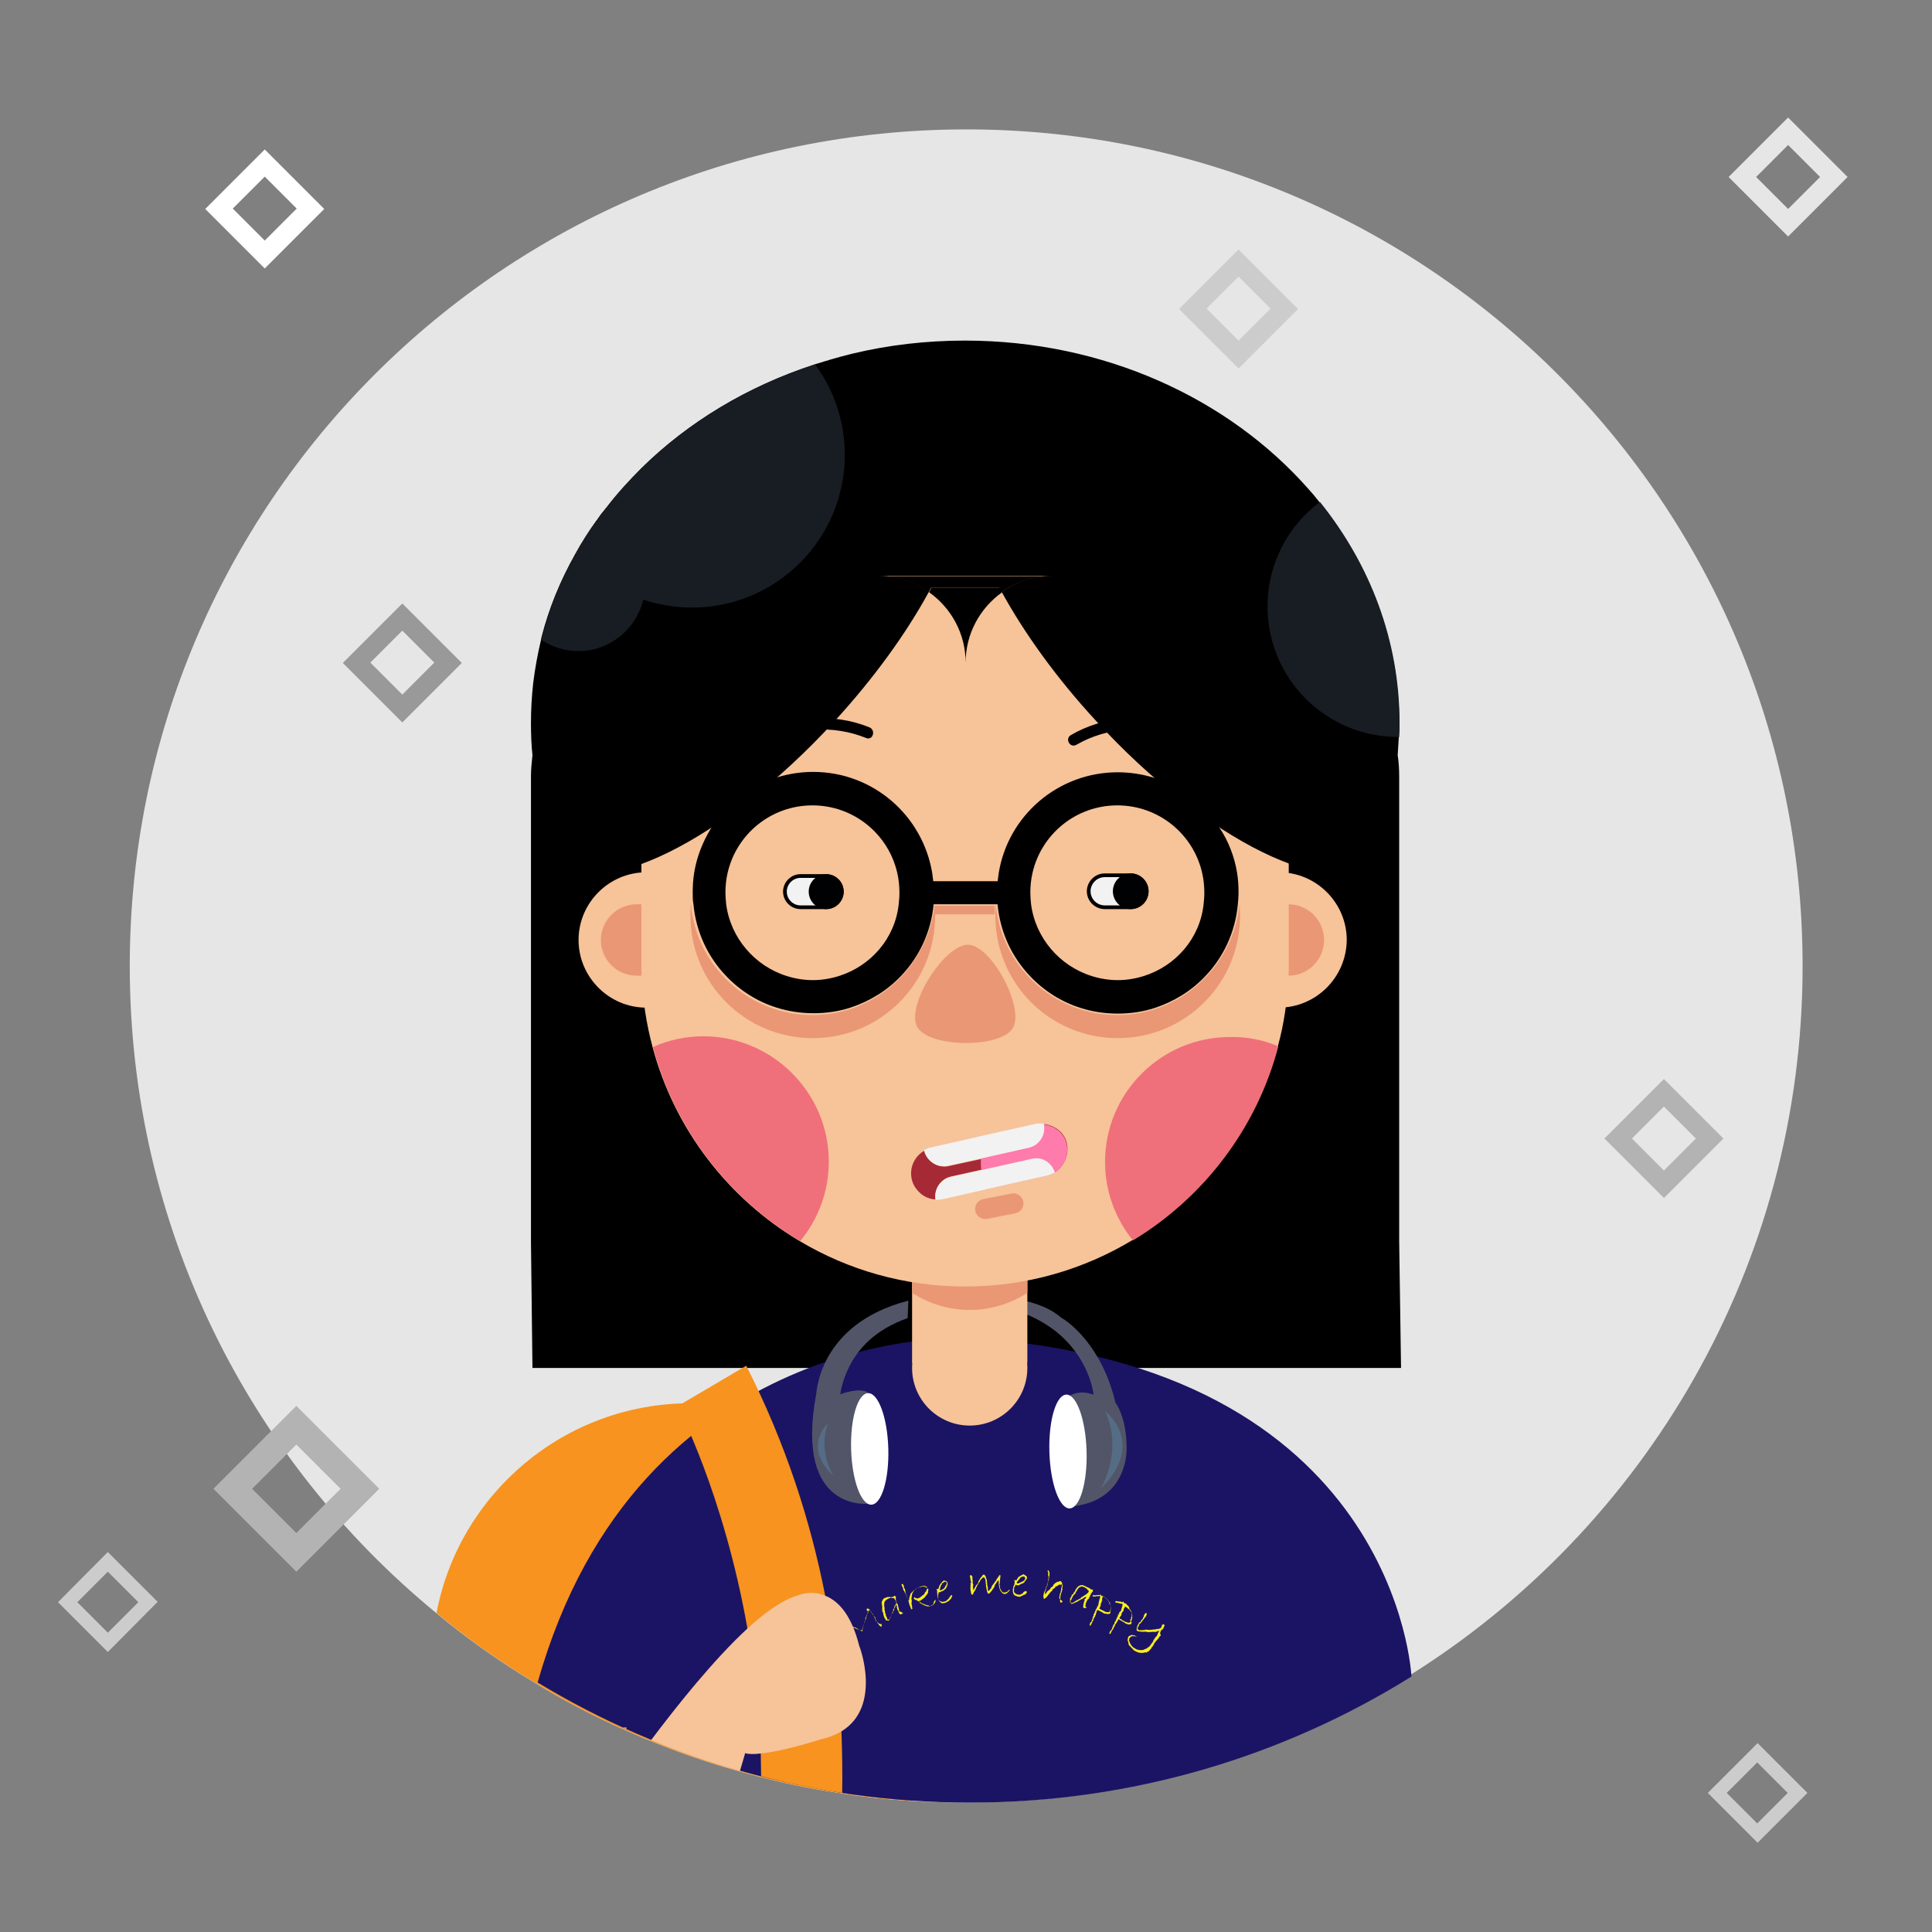 <?xml version="1.0" encoding="utf-8"?>
<!-- Generator: Adobe Illustrator 25.4.1, SVG Export Plug-In . SVG Version: 6.00 Build 0)  -->
<svg version="1.1" id="Layer_1" xmlns="http://www.w3.org/2000/svg" xmlns:xlink="http://www.w3.org/1999/xlink" x="0px" y="0px"
	 viewBox="0 0 519.6 519.6" style="enable-background:new 0 0 519.6 519.6;" xml:space="preserve">
<rect x="0" y="0" width="519.6" height="519.6" fill="#808080" stroke="none"/>
<style type="text/css">
	.st0{fill:#E6E6E6;}
	.st1{fill:#F7931E;}
	.st2{fill:#1B1464;}
	.st3{fill:#525568;}
	.st4{fill:#FFFFFF;}
	.st5{fill:#556D84;}
	.st6{fill:#F7C399;}
	.st7{fill:#EA9775;}
	.st8{fill:#F2F2F2;stroke:#000000;stroke-miterlimit:10;}
	.st9{fill:#000102;stroke:#000000;stroke-miterlimit:10;}
	.st10{fill:#EF707A;}
	.st11{fill:#A62A35;}
	.st12{fill:#FF7BAC;}
	.st13{fill:#F2F2F2;}
	.st14{fill:#FCEE21;}
	.st15{fill:#181D23;}
	.st16{fill:#999999;}
	.st17{fill:#CCCCCC;}
	.st18{fill:#B3B3B3;}
</style>
<g>
	<path class="st0" d="M484.8,259.8c0,80.6-42.4,151.4-106.2,191.1v0c-34.5,21.5-75.2,33.9-118.8,33.9c-5.2,0-10.4-0.2-15.6-0.5
		c-6.3-0.4-12.6-1.1-18.7-2.1c-7.4-1.1-14.7-2.6-21.8-4.5c-1.9-0.5-3.8-1-5.6-1.5c-8.2-2.3-16.2-5.1-23.9-8.3
		c-2.3-0.9-4.5-1.9-6.7-2.9c-0.3-0.1-0.7-0.3-1-0.4c-7.9-3.6-15.5-7.6-22.8-12.1c-9.3-5.6-18.1-11.8-26.4-18.7
		c-50.3-41.3-82.4-103.9-82.4-174c0-124.3,100.7-225,225-225S484.8,135.5,484.8,259.8z"/>
</g>
<path class="st1" d="M255.1,447c0,13.7-4,26.5-10.8,37.3c-6.3-0.4-12.6-1.1-18.7-2.1c-7.4-1.1-14.7-2.6-21.8-4.5
	c-1.9-0.5-3.8-1-5.6-1.5c-8.2-2.3-16.2-5.1-23.9-8.3c-2.3-0.9-4.5-1.9-6.7-2.9c-0.3-0.1-0.7-0.3-1-0.4c-7.9-3.6-15.5-7.6-22.8-12.1
	c-9.3-5.6-18.1-11.8-26.4-18.7c6.1-32.1,34.4-56.4,68.3-56.4C223.9,377.5,255.1,408.6,255.1,447z"/>
<path d="M376.8,367.9H143.2l-0.4-34v-125c0-2,0.2-3.9,0.4-5.8c-0.3-2.8-0.4-5.7-0.4-8.6c0-3.6,0.2-7.2,0.6-10.8
	c0.5-4,1.2-7.8,2.1-11.6c0-0.2,0.1-0.4,0.1-0.6c2-7.9,5.1-15.4,9.1-22.5c1.7-3.1,3.6-6.1,5.7-9c0.1-0.1,0.2-0.2,0.3-0.4
	c0.6-0.9,1.2-1.7,1.9-2.5c0.1-0.2,0.3-0.4,0.4-0.5c2.9-3.8,6.1-7.3,9.5-10.7c12.6-12.4,28.5-22,46.6-27.9c3.2-1,6.5-2,9.8-2.8
	c0.2,0,0.3-0.1,0.4-0.1c9.6-2.3,19.7-3.5,30.2-3.5c37.5,0,70.9,15.6,92.3,39.8c1.1,1.2,2.1,2.4,3.1,3.7
	c13.5,16.8,21.4,37.3,21.4,59.4c0,1.3,0,2.5-0.1,3.8c-0.1,1.6-0.2,3.2-0.3,4.8c0.3,1.9,0.4,3.8,0.4,5.8v125L376.8,367.9z"/>
<path class="st2" d="M379.6,450.9L379.6,450.9c-34.5,21.5-75.2,33.9-118.8,33.9c-42.5,0-82.3-11.8-116.2-32.3
	c27.1-96.3,115.2-92.7,115.2-92.7C375.9,366.5,379.6,450.9,379.6,450.9z"/>
<g>
	<g>
		<path class="st3" d="M244.3,349.8l-0.2,4.7c-8.2,2.9-15.4,8.5-17.9,19.2L226,375c0,0,4.6-1.9,7.3-0.6l0.9,30c0,0-20.7,3-14.7-29.4
			C219.6,375.1,219.9,356.1,244.3,349.8z"/>
		<path class="st3" d="M303,389.5c0,0,0.6,13.9-14.4,15.6c-0.2,0-0.4,0.1-0.5,0.1l-0.7-27.8l0-1.9c0,0,0.1-0.1,0.4-0.2
			c0.9-0.5,3.2-1.4,6.3-0.2c0,0-0.3-3.7-2.8-8.3c-2.5-4.6-7.1-10.1-15.7-13.5l-0.1-3.5c3.8,0.9,7.3,2.3,9.8,4.5c0,0,8.2,4.4,13,17.3
			c0.2,0.7,0.5,1.4,0.7,2.1c0.4,1.1,0.7,2.3,1,3.6C299.9,377.1,303,380.9,303,389.5z"/>
		
			<ellipse transform="matrix(1 -2.982816e-02 2.982816e-02 1 -11.512 8.738)" class="st4" cx="287.1" cy="390.2" rx="5" ry="15.3"/>
		
			<ellipse transform="matrix(1 -2.982816e-02 2.982816e-02 1 -11.515 7.147)" class="st4" cx="233.8" cy="389.5" rx="5" ry="15"/>
	</g>
	<path class="st5" d="M224.2,397c0,0-4.4-6.6-1.5-14.2C222.6,382.8,215.7,389,224.2,397z"/>
	<path class="st5" d="M296,400.4c0,0,6.3-10,1.2-20.9C297.1,379.5,308.6,388,296,400.4z"/>
</g>
<g>
	<g>
		<rect x="245.3" y="322.6" class="st6" width="31" height="43.9"/>
		<path class="st7" d="M276.3,322.6v25.1c-4.5,2.9-9.8,4.6-15.5,4.6c-5.7,0-11-1.7-15.5-4.6v-25.1H276.3z"/>
	</g>
	<circle class="st6" cx="260.8" cy="367.9" r="15.5"/>
</g>
<path class="st6" d="M343.9,271H173.8c-10,0-18.2-8.2-18.2-18.2v0c0-10,8.2-18.2,18.2-18.2h170.2c10,0,18.2,8.2,18.2,18.2v0
	C362.1,262.9,353.9,271,343.9,271z"/>
<path class="st7" d="M171.2,243.2h175.3c5.3,0,9.6,4.3,9.6,9.6v0c0,5.3-4.3,9.6-9.6,9.6H171.2c-5.3,0-9.6-4.3-9.6-9.6v0
	C161.6,247.6,165.9,243.2,171.2,243.2z"/>
<path class="st6" d="M346.6,179v81.2c0,0.9,0,1.9-0.1,2.8c-0.3,6.3-1.2,12.5-2.8,18.3c-5.8,22.1-20.1,40.7-39.1,52.2
	c-13.1,7.9-28.5,12.5-45,12.5c-16.2,0-31.4-4.4-44.5-12.2c-19.2-11.4-33.7-30.1-39.6-52.2c-1.6-6-2.6-12.2-2.9-18.6
	c-0.1-0.9-0.1-1.9-0.1-2.8V179c0-25.5,20.9-46.4,46.4-46.4h81.2C325.8,132.6,346.6,153.5,346.6,179z"/>
<g>
	<g>
		<path d="M251,237c-0.1-0.8-0.2-1.6-0.3-2.3c-2.6-15.4-15.9-27.1-32-27.1c-3.3,0-6.5,0.5-9.5,1.4c-7.5,2.3-13.9,7.2-18,13.8
			c0,0,0,0,0,0c-2.2,3.6-3.8,7.6-4.5,11.9c-0.3,1.8-0.4,3.6-0.4,5.4c0,1.1,0,2.1,0.2,3.1c0.7,7.5,3.9,14.2,8.8,19.3
			c3.7,3.9,8.4,6.9,13.6,8.5c3.1,1,6.5,1.5,9.9,1.5c3.5,0,6.8-0.5,9.9-1.5c5.2-1.7,9.9-4.6,13.6-8.5c4.9-5.1,8.1-11.8,8.8-19.3
			c0,0,0,0,0,0c0.1-1,0.1-2,0.1-3.1C251.1,239.1,251.1,238,251,237z M225.6,262.5c-2.2,0.7-4.6,1.1-7,1.1c-2.4,0-4.8-0.4-7-1.1
			c-8.6-2.7-15.1-10.2-16.3-19.3c-0.1-1-0.2-2.1-0.2-3.1c0-1.9,0.2-3.7,0.6-5.4c2.4-10.4,11.7-18.1,22.8-18.1
			c11.1,0,20.4,7.7,22.8,18.1c0.4,1.7,0.6,3.6,0.6,5.4c0,1.1-0.1,2.1-0.2,3.1C240.7,252.4,234.2,259.8,225.6,262.5z"/>
		<path d="M332.7,234.7c-0.7-4.3-2.3-8.4-4.6-11.9c-4.1-6.5-10.5-11.5-18-13.7c-3-0.9-6.2-1.4-9.5-1.4c-16.1,0-29.5,11.7-32,27.1
			c-0.1,0.8-0.2,1.5-0.3,2.3c-0.1,1-0.1,2-0.1,3.1c0,1,0,2.1,0.1,3.1c0,0,0,0,0,0c0.7,7.5,3.9,14.2,8.8,19.3
			c3.7,3.9,8.4,6.9,13.6,8.5c3.1,1,6.5,1.5,9.9,1.5c3.5,0,6.8-0.5,9.9-1.5c5.2-1.7,9.9-4.6,13.6-8.5c4.9-5.1,8.1-11.8,8.8-19.3
			c0.1-1,0.2-2.1,0.2-3.1C333.1,238.3,333,236.5,332.7,234.7z M307.6,262.5c-2.2,0.7-4.6,1.1-7,1.1c-2.4,0-4.8-0.4-7-1.1
			c-8.6-2.7-15.1-10.2-16.3-19.3c-0.1-1-0.2-2.1-0.2-3.1c0-1.9,0.2-3.7,0.6-5.4c2.4-10.4,11.7-18.1,22.8-18.1
			c11.1,0,20.4,7.7,22.8,18.1c0.4,1.7,0.6,3.6,0.6,5.4c0,1.1-0.1,2.1-0.2,3.1C322.7,252.4,316.2,259.8,307.6,262.5z"/>
	</g>
	<rect x="246.2" y="237" width="29.9" height="6.2"/>
</g>
<path class="st7" d="M246.7,276.2c-3.1-5.6,6.8-21.4,13.2-22.1c6.4-0.7,15.8,16.9,12.5,22.4S249.8,281.8,246.7,276.2z"/>
<g>
	<path class="st8" d="M222.2,244h-6.9c-2.3,0-4.2-1.9-4.2-4.2v0c0-2.3,1.9-4.2,4.2-4.2h6.9c2.3,0,4.2,1.9,4.2,4.2v0
		C226.4,242.1,224.5,244,222.2,244z"/>
	<circle class="st9" cx="222.2" cy="239.8" r="4.2"/>
</g>
<g>
	<path class="st8" d="M304.1,244h-7c-2.3,0-4.3-1.9-4.3-4.3v0c0-2.3,1.9-4.3,4.3-4.3h7c2.3,0,4.3,1.9,4.3,4.3v0
		C308.4,242.1,306.4,244,304.1,244z"/>
	<circle class="st9" cx="304.1" cy="239.7" r="4.3"/>
</g>
<g>
	<path d="M340.2,152.1c-16.3-17.8-34-30.8-48.7-37.1v-1h-2.4c-10.7-4.1-19.6-4.4-24.9,0H255c-5.4-4.4-14.3-4.1-24.9,0h-0.4v0.2
		c-15.1,5.9-33.6,19.4-50.7,37.9c-29.7,32.4-43.6,67.9-31,79.5c12.6,11.5,46.8-5.3,76.5-37.7c10.6-11.6,19.2-23.5,25.3-34.7
		c-3.8-2.7-8.4-4.3-13.4-4.3h46.4c-5,0-9.6,1.6-13.4,4.3c6.1,11.1,14.7,23.1,25.3,34.6c29.7,32.4,64,49.2,76.5,37.7
		C383.8,220.1,369.9,184.5,340.2,152.1z"/>
	<path d="M250.5,158.1c-0.2,0.4-0.4,0.8-0.6,1.2c5.9,4.2,9.8,11.1,9.8,18.9c0-7.8,3.9-14.7,9.8-18.9c-0.2-0.4-0.4-0.8-0.6-1.2H250.5
		z"/>
	<path d="M236.4,155c5,0,9.6,1.6,13.4,4.3c0.2-0.4,0.4-0.8,0.6-1.2h18.3c0.2,0.4,0.4,0.8,0.6,1.2c3.8-2.7,8.4-4.3,13.4-4.3H236.4z"
		/>
</g>
<path class="st10" d="M222.9,312.4c0,8.1-2.9,15.6-7.7,21.4c-19.2-11.4-33.7-30.1-39.6-52.2c4.2-1.9,8.8-2.9,13.7-2.9
	C207.8,278.8,222.9,293.9,222.9,312.4z"/>
<path class="st10" d="M343.8,281.4c-5.8,22.1-20.1,40.7-39.1,52.2c-4.7-5.8-7.5-13.1-7.5-21.1c0-18.6,15.1-33.6,33.6-33.6
	C335.4,278.8,339.8,279.7,343.8,281.4z"/>
<path class="st7" d="M218.5,273c-17.1,0-31.2-13.1-32.7-29.8c-0.1,1-0.1,2.1-0.1,3.1c0,18.2,14.7,32.9,32.9,32.9
	s32.9-14.7,32.9-32.9c0-1-0.1-2.1-0.1-3.1C249.6,259.9,235.6,273,218.5,273z"/>
<path class="st7" d="M300.5,273c-17.1,0-31.2-13.1-32.7-29.8c-0.1,1-0.1,2.1-0.1,3.1c0,18.2,14.7,32.9,32.9,32.9
	s32.9-14.7,32.9-32.9c0-1-0.1-2.1-0.1-3.1C331.6,259.9,317.6,273,300.5,273z"/>
<g>
	<g>
		<path class="st11" d="M283.7,315.3c-0.8-2.7-3.6-4.3-6.4-3.7l-13.4,3l-8.1,1.8c-2.8,0.6-4.6,3.4-4.2,6.2c-1.5-0.1-3-0.7-4.1-1.7
			c-1.1-1-2-2.3-2.3-3.8c-0.7-3.1,0.8-6.2,3.5-7.7c0,0,0,0,0,0.1c0.7,2.9,3.6,4.8,6.5,4.1l8.7-1.9l12.9-2.9c2.9-0.7,4.7-3.6,4.1-6.5
			c1.4,0.2,2.8,0.8,3.9,1.7c1.1,0.9,1.9,2.2,2.2,3.7C287.5,310.7,286.1,313.7,283.7,315.3z"/>
		<path class="st12" d="M283.7,315.3c-0.7,0.4-1.4,0.7-2.2,0.9l-16,3.6c-0.8-1.6-1.4-3.4-1.6-5.2c-0.1-0.7-0.1-1.4-0.1-2.1
			c0-0.3,0-0.5,0-0.8c0.1-2.3,0.7-4.4,1.6-6.3l13-2.9c0.8-0.2,1.6-0.2,2.4-0.1c1.4,0.2,2.8,0.8,3.9,1.7c1.1,0.9,1.9,2.2,2.2,3.7
			C287.5,310.7,286.1,313.7,283.7,315.3z"/>
		<path class="st13" d="M276.6,308.7l-12.9,2.9l-8.7,1.9c-2.9,0.7-5.8-1.2-6.5-4.1c0,0,0,0,0-0.1c0.6-0.3,1.2-0.6,1.9-0.7l14.9-3.4
			l13-2.9c0.8-0.2,1.6-0.2,2.4-0.1C281.4,305.2,279.5,308.1,276.6,308.7z"/>
	</g>
	<path class="st13" d="M283.7,315.3c-0.7,0.4-1.4,0.7-2.2,0.9l-16,3.6l-11.9,2.7c-0.7,0.1-1.3,0.2-2,0.2c-0.5-2.8,1.3-5.6,4.2-6.2
		l8.1-1.8l13.4-3C280.1,310.9,282.8,312.6,283.7,315.3z"/>
</g>
<path class="st7" d="M273.1,326.3l-7.6,1.5c-1.5,0.3-2.9-0.7-3.2-2.1l0,0c-0.3-1.5,0.7-2.9,2.1-3.2l7.6-1.5c1.5-0.3,2.9,0.7,3.2,2.1
	v0C275.5,324.6,274.5,326,273.1,326.3z"/>
<rect x="251.3" y="243.6" class="st7" width="16.2" height="2.3"/>
<path class="st1" d="M226.5,482.2c-7.4-1.1-14.7-2.6-21.8-4.5c0-2.1-0.1-4.1-0.1-6.1c-0.4-12.1-1.8-23.4-3.6-33.7
	c-6.4-36.3-18.8-59.7-18.8-59.7l18.5-10.9c10.6,20.9,17.3,41.8,21.2,61.7c2.5,12.8,3.9,25.1,4.4,36.7
	C226.5,471.4,226.6,476.9,226.5,482.2z"/>
<g>
	<g>
		<path class="st14" d="M237.2,436.6c0,0-0.1,0.1-0.1,0.2c-0.1,0-0.2,0-0.3,0c-0.2-0.1-0.3-0.1-0.5-0.2c-0.1-0.1-0.1-0.1-0.2-0.2
			c-0.1-0.1-0.2-0.2-0.3-0.3c-0.1,0-0.3-0.2-0.4-0.5c0,0,0-0.1,0-0.1c0,0,0-0.2-0.1-0.4c-0.1-0.1-0.1-0.1-0.2-0.2c0-0.1,0-0.1,0-0.1
			c-0.1-0.1-0.1-0.1-0.1-0.2c0-0.1-0.1-0.1-0.1-0.2c-0.1,0-0.1,0-0.1,0c0-0.1,0-0.1,0-0.2c0,0-0.1,0-0.1-0.1c0-0.1,0-0.1,0-0.1
			c-0.1-0.1-0.1-0.1-0.2-0.2c-0.1-0.1-0.1-0.2-0.2-0.3c-0.1-0.1-0.1-0.1-0.2-0.1c-0.1-0.1-0.1-0.2-0.1-0.2c0-0.1-0.2-0.1-0.4-0.1
			c0,0.1,0,0.2-0.1,0.3c0,0.1-0.1,0.1-0.1,0.1c-0.1,0.3-0.1,0.4-0.2,0.7c-0.1,0.2-0.1,0.3-0.2,0.6c0,0.1,0,0.2,0,0.3
			c-0.1,0.2-0.1,0.3-0.2,0.5c-0.1,0.2-0.2,0.3-0.3,0.6c0,0.1,0,0.1,0.1,0.2c-0.1,0.1-0.1,0.1-0.2,0.2c0,0.1,0,0.1,0,0.2
			c-0.1,0.1-0.1,0.2-0.2,0.3c0,0.1,0,0.2,0,0.3c-0.1,0.1-0.1,0.1-0.2,0.2c0,0.2,0,0.4,0,0.6c-0.1,0.1-0.1,0.2,0,0.4
			c0,0-0.1,0-0.1,0.1c-0.1,0-0.2-0.1-0.4-0.1c0-0.1,0-0.1-0.1-0.1c-0.1,0-0.1,0-0.1,0c0-0.1,0-0.1,0-0.1c0,0-0.1,0-0.1,0
			c0,0-0.1-0.1-0.2-0.2c-0.1,0-0.1,0-0.2,0c0,0-0.1,0-0.2,0c-0.1,0-0.2-0.1-0.2-0.1c0,0-0.1-0.1-0.3-0.2c-0.1,0-0.1,0-0.2,0
			c-0.2-0.1-0.3-0.1-0.5-0.2c-0.2,0-0.2,0-0.4-0.1c-0.1,0-0.1-0.1-0.2-0.1c-0.1,0-0.2,0-0.4-0.1c-0.2-0.1-0.3-0.1-0.5-0.2
			c-0.3-0.1-0.4-0.1-0.5,0c-0.1,0-0.1,0.1-0.1,0.1c0,0.1-0.1,0.1-0.1,0.1c0,0,0,0,0,0c0,0,0,0.1,0.1,0.1c0.1,0.2,0.2,0.4,0.2,0.6
			c0,0.2,0,0.3,0,0.6c0.1,0.1,0.1,0.1,0.2,0.2c0,0.1,0,0.1,0,0.2c0.1,0.3,0.1,0.5,0.2,0.8c0,0.1,0,0.2,0.1,0.3c0,0.1,0,0.1,0.1,0.2
			c0,0.2,0,0.3,0.1,0.4c0,0.2,0,0.2,0,0.4c0.1,0.1,0.1,0.1,0.2,0.2c0,0.2,0,0.3,0.1,0.5c0,0.1,0.1,0.1,0.2,0.1
			c0,0.3-0.1,0.4-0.1,0.4c0,0-0.1,0-0.1,0c-0.1,0-0.1-0.1-0.2-0.1c0,0,0-0.1,0-0.2c0-0.1,0-0.2-0.1-0.3c0-0.1-0.1-0.2,0-0.3
			c0-0.1,0-0.1,0-0.1c-0.1-0.1-0.1-0.1-0.2-0.2c-0.1-0.1-0.1-0.3,0-0.5c0-0.1-0.1-0.1-0.1-0.2c0-0.1-0.1-0.2-0.1-0.3c0,0,0,0-0.1,0
			c0,0-0.1-0.1-0.1-0.2c0-0.1,0-0.2,0-0.2c-0.1-0.1-0.1-0.1-0.1-0.2c0-0.1,0-0.1,0-0.2c-0.1-0.3-0.1-0.4-0.2-0.7
			c-0.1-0.1-0.1-0.1-0.2-0.2c0-0.1,0-0.1,0.1-0.1c0-0.1,0-0.1,0-0.1c-0.1-0.2-0.2-0.3-0.3-0.4c-0.1-0.2-0.1-0.3-0.2-0.4
			c0-0.1-0.2-0.2-0.4-0.3c0-0.1,0-0.1,0-0.2c0,0-0.1,0-0.1,0c0,0,0-0.1,0-0.1c0.1-0.1,0.2-0.2,0.2-0.2c0,0,0.1,0,0.1-0.1
			c0.1,0,0.1,0,0.2,0c0,0,0,0.1,0.1,0.1c0.1,0,0.1,0,0.2,0c0.1,0.1,0.1,0.1,0.2,0.2c0.1,0,0.1,0,0.2,0c0.1,0,0.1,0.1,0.1,0.1
			c0,0,0,0,0.1,0c0,0,0,0.1,0,0.1c0,0.1,0.1,0,0.3,0c0.1,0,0.1,0,0.2,0c0,0,0.1,0.1,0.1,0.1c0.1,0,0.1,0,0.2,0
			c0.1,0.1,0.1,0.1,0.2,0.2c0.3,0,0.5,0.1,0.9,0.1c0.1,0.1,0.2,0.1,0.3,0.2c0.1,0,0.2,0,0.3,0c0.2,0.1,0.3,0.2,0.4,0.3
			c0.3,0.1,0.5,0.2,0.8,0.4c0.2,0.1,0.3,0.1,0.5,0.1c0-0.1,0-0.1-0.1-0.1c0.1-0.1,0.1-0.1,0.2-0.1c0-0.1,0-0.2,0-0.3
			c0.1-0.1,0.1-0.2,0.2-0.3c0-0.1,0-0.2,0.1-0.3c0,0,0-0.1-0.1-0.1c0.1-0.1,0.1-0.2,0.2-0.3c0.1-0.1,0.1-0.2,0.1-0.2c0,0,0,0,0,0
			c0,0,0-0.1,0-0.2c0.1,0,0.1,0,0.1-0.1c0-0.1,0-0.1,0-0.2c0,0,0.1,0,0.1,0c0,0,0,0,0,0c0,0,0-0.1-0.1-0.2c0.1-0.3,0.2-0.5,0.3-0.6
			c0-0.1,0-0.1-0.1-0.1c0-0.1,0-0.2,0.1-0.3c0,0,0.1,0,0.1,0c0,0,0,0,0-0.1c0-0.2,0-0.3,0.1-0.5c0,0,0-0.1,0-0.1c0,0,0.1,0,0.1,0
			c0.1-0.2,0.1-0.4,0.1-0.5c0-0.1,0.1-0.1,0.2-0.2c0,0,0.1,0,0.1,0c0-0.1,0-0.1,0-0.2c-0.1-0.1-0.1-0.2-0.2-0.3
			c-0.1,0-0.1-0.1-0.2-0.1c0-0.2,0-0.3,0-0.4c0.1,0,0.2-0.1,0.2-0.1c0,0,0.1,0,0.2,0c0,0.1,0.1,0.1,0.1,0.2c0.2,0,0.3,0,0.3,0
			s0,0,0,0.1c0,0,0,0.1,0,0.1c0.1,0.1,0.1,0.2,0.1,0.3c0.1,0,0.1,0,0.1,0.1c0,0,0,0.1,0,0.1c0,0,0.1,0,0.1,0c0,0.1,0,0.1,0,0.1
			c0,0,0,0,0.1,0c0.1,0.1,0.1,0.1,0.2,0.2c0,0,0.1,0,0.1,0c0,0.1,0,0.1-0.1,0.2c0,0,0,0,0.1,0c0,0.1,0,0.1,0.1,0.2
			c0.1,0.1,0.1,0.1,0.2,0.1c0,0.1,0.1,0.2,0.1,0.3c0.1,0.1,0.2,0.2,0.3,0.3c0.1,0.1,0.1,0.2,0.2,0.3c0,0.1,0,0.2-0.1,0.3
			c0.1,0,0.1,0.1,0.1,0.1c0,0,0.1,0,0.1,0c0,0,0,0.1,0,0.1c0,0.1,0,0.1,0,0.2c0.1,0,0.1,0,0.1,0c0.1,0.2,0.2,0.4,0.3,0.6
			c0.1,0.1,0.2,0.2,0.3,0.3c0.1,0.2,0.1,0.3,0.2,0.4c0.1,0,0.1,0,0.1,0c0.1,0.1,0.2,0.1,0.2,0.2c0.1,0,0.1,0.1,0.3,0.1
			C237.1,436.5,237.2,436.6,237.2,436.6z"/>
		<path class="st14" d="M242.9,433.8c-0.1,0.1-0.1,0.1-0.2,0.1c0,0,0,0.1,0,0.1c-0.1,0-0.1,0.1-0.2,0.1c0,0,0,0-0.1,0
			c0,0,0,0-0.1,0.1c-0.1-0.1-0.2-0.1-0.3-0.1c0-0.1-0.1-0.1-0.1-0.2c0,0-0.1,0-0.1,0c0-0.1-0.1-0.2-0.1-0.4
			c-0.1-0.3-0.2-0.4-0.4-0.7c0-0.1,0-0.2,0-0.3c-0.1,0-0.1-0.1-0.1-0.1c0,0,0.1-0.1,0.1-0.1c0,0-0.1,0-0.1-0.1c0,0,0-0.1,0-0.1
			c0,0,0,0,0-0.1c0-0.1,0-0.1-0.1-0.1c0,0,0,0,0.1,0c0-0.1-0.1-0.1-0.1-0.2c0,0,0-0.1,0-0.1c0,0-0.1,0-0.2-0.1
			c-0.1,0.1-0.1,0.1-0.2,0.2c0,0.1-0.1,0.2-0.1,0.3c0,0,0,0.1,0,0.1c0,0-0.1,0.1-0.1,0.1c0,0.1,0,0.1,0,0.2c0,0,0,0.1-0.1,0.1
			c0,0,0,0,0,0.1c-0.1,0.1-0.1,0.2-0.1,0.3c0,0,0,0.1-0.1,0.1c0,0.2,0,0.2-0.1,0.4c-0.1,0.2-0.1,0.2-0.2,0.4c0,0.1,0,0.1,0,0.2
			c-0.1,0.1-0.1,0.2-0.2,0.4c0,0.1,0,0.1,0,0.2c-0.1,0.2-0.2,0.2-0.3,0.4c-0.1,0.2-0.1,0.4-0.2,0.6c0,0-0.1,0.1-0.1,0.1
			c0,0-0.1,0.1-0.1,0.2c0,0,0,0,0,0c-0.1,0-0.2,0-0.2-0.1c-0.4,0-0.6,0-0.7-0.2c0,0,0-0.1,0.1-0.1c-0.1-0.1-0.2-0.2-0.3-0.4
			c0,0-0.1,0-0.1,0c0,0,0,0,0-0.1c0,0,0-0.1,0-0.1c0-0.1,0-0.1-0.1-0.2c0-0.2-0.1-0.3-0.1-0.4c0,0,0,0,0-0.1c0,0,0-0.1,0-0.1
			c0,0-0.1-0.1-0.1-0.1c0,0,0-0.1,0-0.1c0,0,0,0,0,0c0-0.1,0-0.2,0-0.3c0,0,0-0.1-0.1-0.1c0,0-0.1,0-0.1,0c0,0,0-0.1,0-0.1
			c-0.1,0-0.1,0-0.1,0c0,0,0-0.1,0.1-0.1c0,0,0,0,0,0c0-0.1,0-0.2,0-0.3c0-0.1,0-0.1,0-0.2c0,0-0.1,0-0.1,0c0-0.1,0-0.2,0.1-0.3
			c0,0,0,0,0-0.1c-0.1-0.2-0.1-0.3,0-0.5c0-0.1-0.1-0.1-0.1-0.2c0,0,0,0,0-0.1c0,0-0.1,0-0.1-0.1c0,0,0,0,0.1-0.1
			c0-0.1,0-0.1-0.1-0.2c0,0,0.1-0.1,0-0.1c0,0,0,0,0-0.1c0,0,0-0.1,0.1-0.3c0.1-0.1,0.1-0.2,0.1-0.3c0,0,0,0,0,0
			c0.1,0,0.1-0.1,0.1-0.1c0,0,0,0-0.1,0c0.2-0.1,0.3-0.2,0.2-0.2c0.1-0.1,0.1-0.1,0.2-0.2c0.3-0.1,0.4-0.2,0.7-0.3c0,0,0,0,0,0
			c0.2-0.1,0.4-0.1,0.6-0.1c0,0,0,0,0.1,0c0.1,0,0.1,0,0.2,0c0,0,0,0,0.1,0c0,0.1,0.1,0.1,0.2,0c0,0,0,0,0.1,0c0.1,0,0.1,0,0.2,0
			c0.1,0,0.2,0,0.3-0.1c0,0,0,0.1,0,0.1c0.1-0.1,0.2-0.2,0.4-0.4c0,0.1,0,0.1,0.1,0.2c0,0,0,0-0.1,0c0.1,0,0.1,0,0.2,0c0,0,0,0,0,0
			c0.1,0.1,0.1,0.1,0.2,0.2c0,0.1,0,0.1-0.1,0.2c0,0.1,0,0.1,0,0.2c0,0.1,0,0.2,0,0.3c0.1,0,0.1,0.1,0.1,0.1c0,0,0,0.1,0,0.1
			c0,0.1,0,0.2,0,0.3c0,0,0.1,0,0.1,0c0,0,0,0.1,0,0.1c0,0,0,0,0,0.1c0,0.1,0,0.1,0,0.1c0,0,0,0.1,0.1,0.1c0,0,0,0.1,0,0.1
			c0,0.1,0.1,0.1,0.1,0.2c0,0,0,0,0,0c0,0,0,0,0.1,0c0,0,0,0,0,0c0,0,0,0,0,0c0,0,0,0.1,0,0.1c0,0,0,0,0.1,0.1c0,0,0,0.1,0,0.1
			c0,0,0,0.1,0,0.2c0,0,0.1,0.1,0.1,0.1c0,0.1,0,0.1-0.1,0.2c0.1,0.1,0.1,0.1,0.2,0.1c0,0.1,0,0.3,0,0.5c0,0,0.1,0,0.1,0
			c0,0,0,0,0,0.1c0,0,0,0,0,0.1c0,0.1,0,0.1,0,0.3c0,0,0,0,0.1,0c0,0.1,0.1,0.1,0.1,0.2c0.1,0,0.2,0,0.3-0.1c0.1,0,0.1,0.1,0.1,0.1
			c0,0,0,0,0,0.1c0,0,0.1,0,0.2,0.1c0,0,0,0,0,0c0,0,0,0,0,0C242.7,433.7,242.8,433.8,242.9,433.8z M240.6,430
			c-0.1-0.1-0.1-0.1-0.2-0.2c-0.1,0-0.1,0-0.2,0c-0.2,0-0.3-0.1-0.5-0.1c-0.1,0-0.1,0-0.2,0c0,0-0.1,0-0.1,0.1c0,0-0.1,0-0.1,0
			c-0.1,0-0.1,0.1-0.2,0.1c0,0-0.1,0-0.1,0c-0.1,0-0.1,0.1-0.1,0.1c0,0-0.1,0-0.1,0c0,0-0.1,0-0.1,0.1c-0.1,0-0.1,0-0.2,0.1
			c-0.1,0-0.2,0.2-0.4,0.3c0,0,0,0,0,0c0,0-0.1,0.1-0.1,0.1c0,0,0,0,0,0.1c-0.1,0-0.1,0.1-0.1,0.1c0,0,0,0,0,0.1
			c-0.1,0.1-0.1,0.3-0.1,0.5c0,0.2,0,0.5,0,0.7c0,0,0.1,0,0.1,0c0,0.1-0.1,0.1-0.1,0.2c0,0,0.1,0,0.1,0.1c0,0.1,0,0.3,0,0.4
			c0,0,0,0,0,0.1c0,0.1,0,0.1,0,0.2c0,0.1,0.1,0.1,0.1,0.2c0,0.1,0,0.2,0,0.2c0,0,0,0,0,0.1c0,0.1,0.1,0.1,0.1,0.2c0,0,0,0,0,0.1
			c0,0.1,0.1,0.2,0.1,0.3c0.1,0,0.1,0.1,0.1,0.1c0,0-0.1,0.1-0.1,0.2c0,0,0.1,0,0.1,0.1c0,0,0,0.1,0,0.1c0.1,0.1,0.1,0.1,0.2,0.2
			c0,0.1,0,0.1,0,0.2c0.1,0.1,0.1,0.2,0.1,0.3c0,0.1,0,0.1,0,0.1c0,0,0,0,0.1,0c0,0,0,0,0.1,0.1c0.1,0,0.2,0,0.2,0
			c0.1-0.1,0.2-0.1,0.3-0.2c0-0.1,0.1-0.2,0.2-0.3c0,0,0,0-0.1-0.1c0.1-0.1,0.2-0.1,0.2-0.1c0,0,0,0,0-0.1c0,0,0-0.1,0.1-0.2
			c0,0,0,0,0,0c0,0,0,0,0-0.1c0.1-0.1,0.1-0.2,0.1-0.3c0,0,0,0,0,0c0-0.1,0.1-0.1,0.1-0.2c0-0.1,0.1-0.1,0.2-0.2c0-0.1,0-0.2,0-0.3
			c0.1-0.1,0.2-0.2,0.2-0.3c0,0,0,0,0.1,0c0-0.1,0-0.1,0.1-0.2c0,0,0,0-0.1-0.1c0,0,0.1,0,0.1-0.1c0,0,0,0,0,0s0-0.1,0-0.2
			c0-0.1,0.1-0.2,0.1-0.2c0,0,0,0,0.1,0c0-0.1,0-0.2,0.1-0.3c0-0.1,0-0.1,0-0.2c0-0.1,0.1-0.1,0.1-0.1c0,0,0.1,0,0.1,0
			c0-0.1,0-0.1,0-0.1c0,0,0,0,0-0.1c0,0,0,0-0.1,0c0-0.1,0.1-0.2,0.1-0.3c0-0.1,0-0.1,0-0.1c0,0,0-0.1,0.1-0.1c0,0,0-0.1-0.1-0.1
			c0-0.1,0-0.2,0-0.2c0-0.1,0-0.1,0.1-0.1C240.7,430.2,240.6,430.2,240.6,430z"/>
		<path class="st14" d="M251.6,430.2c0,0.1,0,0.1,0,0.1c0,0.2,0,0.3,0,0.4c-0.1,0.1-0.1,0.2-0.1,0.2c0,0.1,0,0.1-0.1,0.2
			c0,0-0.1,0.1-0.1,0.1c0,0-0.1,0.1-0.1,0.2c-0.1,0.1-0.2,0.2-0.4,0.3c-0.1,0.1-0.3,0.1-0.4,0.2c-0.1,0-0.1,0-0.2,0
			c-0.1,0-0.1,0-0.2,0c-0.1,0-0.1,0-0.2-0.1c-0.1,0-0.1,0-0.1,0c-0.2,0-0.3-0.1-0.5-0.1c-0.5-0.2-0.8-0.3-1.3-0.5
			c-0.1-0.1-0.2-0.2-0.4-0.3c-0.1,0-0.2-0.1-0.3-0.1c0,0-0.1-0.1-0.3-0.2c-0.1,0-0.2-0.1-0.3-0.2c-0.1-0.1-0.3-0.1-0.4-0.1
			c-0.2-0.1-0.2-0.2-0.4-0.3c0,0,0-0.2,0-0.4c0.1,0,0.2,0,0.3,0.1c0.1,0,0.1,0.1,0.2,0.1c0.1,0,0.2,0.1,0.5,0.1c0.1,0,0.1,0,0.2-0.1
			c0,0,0.1,0,0.1,0c0,0,0.1,0,0.1-0.1c0,0,0.1,0,0.2,0c0.1-0.1,0.2-0.2,0.3-0.3c0.1-0.1,0.3-0.1,0.3-0.2c0-0.1,0-0.1,0-0.1
			c0.1,0,0.2-0.1,0.3-0.1c0,0,0-0.1,0.1-0.1c0,0,0.1-0.1,0.1-0.1c0,0,0,0,0,0c0.1,0,0.2-0.3,0.2-0.4c0-0.1,0.2-0.2,0.2-0.2
			c0,0,0-0.1,0.1-0.1c0,0,0.1-0.1,0.1-0.3c0,0,0,0,0,0c0.1,0,0.1-0.2,0.2-0.5c0,0,0,0,0.1,0c0,0,0-0.1,0-0.1c0-0.1,0-0.1-0.1-0.2
			c0-0.1,0-0.1,0-0.2c0-0.1-0.2-0.1-0.5-0.2c-0.1-0.1-0.1-0.1-0.2-0.1c0,0,0,0,0,0c0,0-0.1,0-0.1,0c-0.2,0-0.4,0.1-0.6,0.1
			c-0.2,0-0.3,0.1-0.4,0.1c-0.2,0-0.3,0.2-0.5,0.3c-0.1,0-0.2,0.1-0.4,0.1c0,0,0,0,0,0c-0.1,0-0.1,0.1-0.1,0.1c0,0-0.1,0.1-0.1,0.1
			c0,0-0.1,0.1-0.1,0.1c-0.1,0.1-0.1,0.1-0.1,0.1c-0.1,0-0.1,0.1-0.2,0.1c-0.2,0.2-0.2,0.3-0.4,0.5c-0.1,0.2-0.2,0.4-0.3,0.6
			c0,0,0,0,0,0.1c0,0.2-0.1,0.3-0.1,0.5c0,0.1,0,0.2,0,0.3c-0.1,0.2-0.1,0.4-0.1,0.5c0,0,0.1,0.1,0.1,0.1c0,0.1,0,0.1,0,0.2
			c0,0.1,0,0.2,0,0.3c0,0,0,0.1,0,0.1c0,0.1,0,0.1,0,0.2c-0.1,0.1-0.1,0.2-0.1,0.2c0.1,0.1,0.1,0.1,0.1,0.2c0,0.1,0,0.2,0,0.3
			c0,0.1,0.1,0.1,0.1,0.2c0,0.1,0,0.3,0,0.4c0,0,0,0,0,0.1c0,0,0.1,0.1,0.1,0.1c0,0.1,0,0.2-0.2,0.3c-0.1,0-0.2,0-0.2-0.2
			c0-0.1-0.1-0.1-0.1-0.1c0-0.1,0-0.1,0-0.2c-0.1-0.2-0.1-0.3-0.2-0.4c0,0,0-0.1,0-0.1c-0.1-0.2-0.1-0.3-0.2-0.4c0-0.1,0-0.1,0-0.2
			c0-0.1,0-0.1,0-0.1c-0.1-0.2-0.1-0.4-0.2-0.5c0-0.2-0.1-0.2-0.1-0.2c0-0.1,0-0.1-0.1-0.2c0,0,0-0.1,0-0.1c0-0.1-0.1-0.2-0.1-0.3
			c0-0.1,0-0.1,0-0.1c0-0.1-0.1-0.1-0.1-0.1c0-0.2-0.1-0.2-0.1-0.4c-0.1-0.2-0.1-0.3-0.2-0.5c0-0.1-0.1-0.1-0.1-0.1
			c0-0.1,0-0.1,0-0.1c0,0,0-0.1-0.1-0.1c-0.1-0.3-0.2-0.4-0.3-0.6c-0.1-0.1-0.1-0.2-0.2-0.3c0,0,0-0.1,0-0.1c0-0.2,0-0.3-0.1-0.4
			c0-0.1-0.1-0.1-0.1-0.2c0-0.1-0.1-0.2-0.1-0.3c-0.1-0.1-0.1-0.2-0.1-0.2c-0.1-0.2,0-0.3,0.2-0.3c0,0,0,0,0.1,0.1c0,0,0,0,0.1-0.1
			c0,0.1,0,0.1,0,0.2c0.1,0.1,0.1,0.2,0.2,0.3c0,0.1,0,0.2,0,0.4c0.1,0.2,0.1,0.3,0.2,0.4c0.1,0.1,0.1,0.1,0.1,0.2
			c0,0.1,0,0.1,0,0.2c0.1,0.1,0.1,0.2,0.1,0.3c0,0.1,0,0.2,0,0.3c0.1,0.1,0.1,0.1,0.1,0.2c0,0,0,0.1,0,0.1c0,0.1,0.1,0.1,0.1,0.1
			c0,0.1,0,0.2,0.1,0.3c0.1,0.3,0.1,0.5,0.2,0.8c0,0.1,0.1,0.1,0.1,0.2c0,0.1,0,0.1,0,0.2c0,0.1,0.1,0.1,0.1,0.2c0,0.1,0,0.2,0,0.2
			c0.1,0,0.2,0,0.2,0c0-0.1,0-0.2,0.1-0.3c0,0,0,0,0-0.1c0,0,0-0.3,0.1-0.6c0.1-0.4,0.2-0.7,0.3-1c0.1,0,0.1-0.1,0.1-0.1
			c0,0,0,0,0,0c0.2-0.2,0.3-0.3,0.3-0.3c0,0,0.1-0.1,0.1-0.1c0,0,0.1-0.1,0.1-0.1c0,0,0.1-0.1,0.1-0.1c0,0,0.1,0,0.1-0.1
			c0,0,0.1-0.1,0.1-0.1c0.1,0,0.2-0.1,0.3-0.2c0.1-0.1,0.2-0.2,0.5-0.4c0.2-0.1,0.3-0.1,0.5-0.2c0.4-0.1,0.6-0.1,1-0.2
			c0.1,0,0.1,0,0.2,0c0.1,0,0.1,0,0.3,0c0.4,0.2,0.6,0.3,0.7,0.3c0,0,0,0-0.1-0.1c0.1,0.1,0.2,0.2,0.3,0.3c0,0,0,0.1,0,0.1
			c0.1,0,0.1,0.1,0.2,0.2c0,0.1,0,0.2-0.1,0.3c0,0,0,0.1,0,0.1c0,0.2,0,0.3,0,0.4c-0.1,0.1-0.1,0.2-0.1,0.3c0,0-0.1,0-0.1,0
			c0,0,0,0.1-0.1,0.2c0,0.1-0.1,0.1-0.1,0.2c-0.1,0-0.2,0.1-0.2,0.2c-0.1,0-0.1,0.1-0.1,0.2c-0.1,0.1-0.2,0.1-0.3,0.3c0,0,0,0,0,0
			c0,0,0,0,0,0c0,0-0.4,0.3-1.1,0.8c-0.1,0-0.2,0-0.2,0c-0.1,0-0.1,0.1-0.1,0.2c0,0,0,0,0,0c0,0,0,0,0,0.1c0.1,0,0.1,0,0.1,0.1
			c0,0.1,0.1,0.1,0.1,0.2c0,0.1,0.1,0.1,0.3,0.1c0.1,0.1,0.2,0.2,0.3,0.3c0.2,0,0.2,0,0.4,0.1c0,0,0,0,0,0.1c0.1,0,0.1,0,0.2,0
			c0,0,0.1,0.1,0.1,0.1c0,0,0,0,0.1,0c0.2,0.1,0.3,0.1,0.5,0.2c0.2,0,0.3,0,0.5,0c0.1,0,0.2,0,0.3,0c0.1,0,0.1-0.1,0.2-0.1
			c0,0,0.1,0,0.1-0.1c0.1-0.1,0.2-0.1,0.4-0.2c0.1-0.1,0.2-0.2,0.2-0.2c0.1-0.2,0.1-0.3,0.1-0.5c0-0.1,0-0.1,0.1-0.1
			c0,0,0-0.1,0.1-0.3c0,0,0.1,0,0.1,0C251.5,430.2,251.6,430.2,251.6,430.2z"/>
		<path class="st14" d="M256,429c0.1,0.1,0.1,0.1,0.1,0.2c0,0,0,0.1-0.1,0.2c-0.1,0.1-0.1,0.2-0.1,0.4c0,0-0.1,0-0.1,0
			c0,0.1-0.1,0.2-0.1,0.3c-0.1,0-0.1,0-0.2,0.1c-0.1,0.1-0.2,0.2-0.3,0.3c0,0.1,0,0.1,0,0.1c0,0-0.1,0-0.1,0c0,0.1-0.1,0.1-0.1,0.1
			c-0.1,0-0.1,0-0.2,0c0,0,0,0,0,0.1c0,0-0.1,0-0.1,0c-0.1,0-0.2,0.1-0.2,0.2c0,0-0.1,0-0.1,0c-0.1,0.1-0.2,0.1-0.2,0.1
			c-0.1,0-0.2,0-0.3,0c0,0-0.1,0-0.2,0.1c0,0-0.1,0-0.1,0c-0.2,0-0.4,0-0.5-0.1c0-0.1,0-0.1,0-0.1c-0.1,0-0.1,0-0.2-0.1
			c0,0,0-0.1-0.1-0.1c0,0-0.1-0.1-0.2-0.1c0,0,0-0.1,0-0.1c-0.1-0.2-0.2-0.3-0.3-0.5c0-0.2,0-0.2-0.1-0.4c0-0.1,0-0.1,0-0.2
			c0-0.1,0-0.1-0.1-0.2c0-0.1,0-0.1,0-0.2c0-0.1,0-0.1-0.1-0.1c0,0,0.1-0.1,0.1-0.2c0-0.1,0-0.1,0-0.2c0-0.1-0.1-0.2-0.1-0.3
			c0,0,0.1-0.1,0.1-0.1c-0.1,0-0.1-0.1-0.1-0.1c0-0.1,0.1-0.2,0.1-0.2c-0.1-0.1-0.1-0.2-0.2-0.3c0-0.1,0-0.2,0-0.3
			c0.1,0.1,0.1,0.1,0.2,0.1c0,0,0.1,0,0.3-0.1c0,0,0,0,0-0.1c0-0.1,0-0.1,0.1-0.2c0-0.2,0.1-0.4,0.2-0.6c0.1-0.1,0.1-0.2,0.1-0.3
			c0,0,0,0,0.1,0c0-0.1,0-0.1,0-0.1c0,0,0,0,0.1,0c0-0.1,0-0.2,0.1-0.2c0.1-0.1,0.2-0.2,0.3-0.4c0,0,0.1,0,0.1,0c0,0,0-0.1,0.1-0.2
			c0.1-0.1,0.2-0.1,0.2-0.1c0,0,0.1,0,0.1,0c0.1,0,0.1,0,0.1,0c0,0,0,0,0.1,0c0,0,0.1,0,0.1,0c0.1,0.1,0.2,0.2,0.3,0.1c0,0,0,0,0,0
			c0,0.1,0.1,0.1,0.1,0.1c0,0,0,0-0.1,0c0.2,0,0.3,0.2,0.3,0.4c0,0.1,0,0.1,0,0.1c0,0.1,0.1,0.2,0.1,0.3c0,0,0,0-0.1,0.1
			c0,0.2-0.1,0.2-0.1,0.4c-0.1,0.1-0.1,0.2-0.2,0.3c0,0.1,0,0.1,0,0.2c-0.3,0.3-0.5,0.5-0.7,0.6c0,0,0,0.1-0.1,0.1c0,0-0.1,0-0.1,0
			c-0.1,0.1-0.2,0.1-0.3,0.2c-0.1,0-0.1,0-0.2,0c-0.1,0.1-0.1,0.1-0.2,0.2c-0.1,0-0.1,0-0.1,0c0,0-0.1,0-0.3,0
			c-0.1,0.1-0.1,0.3-0.1,0.5c0,0,0,0.1-0.1,0.1c0,0.1,0,0.3,0,0.3c0,0,0,0-0.1,0.1c0.1,0.2,0.1,0.2,0.2,0.4c0,0,0,0-0.1,0.1
			c0,0.1,0,0.1,0,0.1c0,0.1,0,0.1,0,0.2c0,0,0,0.1,0.1,0.2c0,0.1,0.1,0.2,0.2,0.2c0,0.1,0,0.1,0.2,0.2c0.1,0.1,0.2,0.1,0.4,0.1
			c0,0,0,0,0,0.1c0.1,0,0.2,0,0.4,0c0.2,0,0.3-0.1,0.5-0.1c0.1,0,0.2-0.1,0.3-0.1c0.1-0.1,0.2-0.2,0.3-0.2c0-0.1,0-0.1,0.1-0.2
			c0,0,0.1,0,0.1,0c0,0,0,0,0-0.1c0.2-0.1,0.3-0.2,0.3-0.2c0,0,0,0,0-0.1c0-0.1,0.1-0.1,0.1-0.1c0,0,0,0,0-0.1
			c0.2-0.1,0.3-0.2,0.3-0.4C255.8,429,255.9,429,256,429z M254.3,426.5c0,0,0.1-0.1,0.2-0.2c0-0.1,0-0.1,0-0.1
			c0.1-0.2,0.1-0.3,0.1-0.3c0,0,0-0.1,0-0.2c0-0.1-0.1-0.2-0.2-0.3c-0.1,0-0.2,0-0.3,0c-0.1,0-0.1,0-0.1,0.1c0,0-0.1,0-0.1,0
			c-0.1,0-0.1,0.1-0.1,0.1c-0.1,0-0.2,0.1-0.4,0.2c0,0,0,0.1,0,0.1c0,0,0,0-0.1,0c0,0,0,0,0,0c0,0,0,0,0,0c0,0,0,0,0,0c0,0,0,0,0,0
			c0,0,0,0,0,0.1c0,0,0,0,0,0.1s0,0.1-0.1,0.1c0,0.1,0,0.1-0.1,0.1c-0.1,0.1-0.1,0.2-0.1,0.4c0,0-0.1,0.1-0.1,0.1c0,0,0,0.1,0,0.2
			c0,0.1-0.1,0.3-0.2,0.6c0,0,0.1,0,0.1,0c0,0,0,0.1,0.1,0.1c0.1,0,0.1,0,0.2,0c0.1-0.1,0.2-0.2,0.4-0.2c0,0,0,0,0-0.1
			c0.1,0,0.1,0,0.1,0c0,0,0.1,0,0.1-0.1c0.1,0,0.1,0,0.2-0.1c0-0.1,0-0.1,0.1-0.2c0,0,0.1,0,0.1,0c0-0.1,0-0.1,0-0.1
			C254.1,426.8,254.2,426.7,254.3,426.5C254.3,426.6,254.3,426.5,254.3,426.5z"/>
		<path class="st14" d="M271.5,427.8C271.5,427.9,271.4,427.9,271.5,427.8c-0.1,0.1-0.1,0.1-0.2,0.1c0,0.1,0,0.1-0.1,0.2
			c-0.1,0-0.1,0.1-0.1,0.1c0,0,0,0,0,0c0,0,0,0,0,0c0,0.1-0.1,0.1-0.1,0.1c-0.1,0-0.1,0.1-0.1,0.1c0,0-0.1,0-0.1,0c0,0,0,0.1,0,0.1
			c-0.1,0.1-0.1,0.1-0.1,0.1c0,0-0.1,0-0.2,0c-0.1,0.1-0.2,0.1-0.3,0.1c-0.1,0-0.2,0-0.4-0.1c0,0-0.1-0.1-0.1-0.1c0,0-0.1,0-0.1,0
			c0-0.1-0.1-0.1-0.2-0.2c0,0,0-0.1,0-0.1c-0.1,0-0.2-0.1-0.2-0.2c0,0,0-0.1,0-0.1c-0.1,0-0.1-0.1-0.2-0.1c0-0.1-0.1-0.2-0.1-0.4
			c0-0.1-0.1-0.1-0.1-0.2c0,0,0,0,0-0.1c0-0.2-0.1-0.2-0.1-0.4c0-0.1,0-0.1,0-0.2c0-0.2-0.1-0.3-0.1-0.4c0-0.1,0-0.1,0-0.2
			c0-0.1,0-0.2,0-0.4c0-0.2,0-0.3-0.1-0.5c-0.1,0.1-0.1,0.1-0.2,0.2c-0.1,0.2-0.2,0.3-0.3,0.4c0,0.1-0.1,0.2-0.1,0.3
			c-0.2,0.1-0.3,0.2-0.3,0.4c-0.1,0-0.1,0.2-0.1,0.3c0,0-0.1,0.1-0.1,0.2c0,0.1-0.1,0.1-0.1,0.1c0,0,0,0.1,0,0.1c0,0,0,0,0,0
			c-0.1,0.1-0.2,0.3-0.3,0.4c0,0-0.1,0.1-0.1,0.2c-0.1,0.1-0.2,0.2-0.3,0.4c-0.1,0-0.1,0.1-0.2,0.2c0,0.1-0.1,0.1-0.1,0.1
			c-0.1,0-0.1,0.1-0.1,0.1c0,0,0,0,0,0.1c-0.1,0-0.2,0-0.4,0.1c-0.1,0-0.1,0-0.2-0.1c0-0.1,0-0.1,0-0.2c0-0.1-0.1-0.1-0.1-0.1
			c0-0.1,0-0.1,0-0.1c-0.1-0.2-0.1-0.2-0.1-0.4c0,0,0-0.1,0-0.1c0,0,0-0.1-0.1-0.2c0-0.2,0-0.2,0-0.4c0,0,0-0.1-0.1-0.1
			c0-0.1,0-0.1,0-0.2c0,0,0-0.1,0-0.1c0,0,0,0,0-0.1c0,0,0-0.1-0.1-0.1c0-0.1,0.1-0.1,0.1-0.2c0-0.1-0.1-0.2-0.1-0.4
			c0,0,0-0.1,0-0.1c0-0.2,0-0.3,0-0.4c0-0.1-0.1-0.2-0.1-0.3c0-0.1,0-0.1,0-0.2c0-0.1,0-0.1-0.1-0.2c-0.1-0.2-0.2-0.3-0.2-0.3
			c0-0.1-0.1-0.1-0.1-0.1c0,0,0,0-0.1,0c0,0-0.1,0.1-0.3,0.2c-0.1,0.1-0.1,0.1-0.2,0.2c-0.1,0.1-0.1,0.1-0.2,0.2
			c-0.1,0.2-0.2,0.3-0.3,0.5c0,0.1,0,0.1,0,0.1c-0.1,0.1-0.1,0.1-0.2,0.2c0,0.1,0,0.1-0.1,0.2c-0.1,0-0.1,0.1-0.1,0.2
			c0,0.1-0.1,0.2-0.1,0.2c0,0-0.1,0-0.2,0.1c0,0.1,0,0.1,0,0.2c0,0.1-0.1,0.1-0.1,0.2c0,0.1-0.1,0.1-0.1,0.2
			c-0.1,0.1-0.1,0.1-0.1,0.3c-0.1,0-0.1,0.1-0.1,0.2c0,0.1-0.1,0.1-0.1,0.1c0,0.1,0,0.1,0,0.2c0,0,0,0,0,0c-0.1,0.1-0.2,0.1-0.2,0.2
			c0,0,0,0,0,0.1c-0.1,0.1-0.2,0.1-0.2,0.2c0,0.1-0.1,0.2-0.1,0.2c0,0,0,0,0,0.1c0,0.1,0,0.1,0,0.1c0,0-0.1,0.1-0.2,0.2
			c-0.1,0.1-0.1,0.1-0.2,0.1c-0.1,0-0.1-0.1-0.2-0.3c0,0,0,0,0-0.1c0-0.1,0-0.1-0.1-0.1c0-0.1,0-0.1,0-0.2c0-0.1,0-0.1,0-0.2
			c0-0.1-0.1-0.2-0.1-0.3c0-0.1,0-0.1,0-0.2c0-0.1,0-0.1,0-0.2c0,0,0,0,0,0c0-0.1,0-0.2,0-0.2c0,0,0-0.1,0-0.1c0,0,0-0.1,0-0.2
			c0-0.1,0-0.1,0-0.2c0-0.1,0-0.1,0-0.2c0-0.1,0.1-0.1,0.1-0.2c0,0-0.1-0.1-0.1-0.1c0,0,0-0.1,0-0.1c0,0,0,0,0-0.1
			c0,0,0-0.1,0.1-0.2c0-0.1,0.1-0.1,0.1-0.2c0-0.1-0.1-0.1-0.1-0.2c0,0,0-0.1,0-0.1c-0.1-0.2-0.1-0.2-0.1-0.4c0-0.1,0-0.1,0-0.2
			c0-0.1-0.1-0.2-0.1-0.3c0-0.1,0-0.1,0-0.2c0-0.1-0.1-0.1-0.1-0.2c0.1-0.2,0.2-0.3,0.3-0.3c0,0,0,0,0.1,0c0,0.1,0,0.1,0.1,0.2
			c0.1,0,0.2,0.1,0.2,0.2c0,0.1,0,0.2,0,0.3c0,0.1,0,0.1,0.1,0.1c-0.1,0.1-0.1,0.2-0.1,0.3c0,0,0,0,0,0c0.1,0.2,0.1,0.4,0.1,0.6
			c0,0.2,0,0.3,0,0.5c0,0.1,0,0.1,0,0.1c0,0.1,0,0.1,0.1,0.1c0,0,0,0,0,0.1c0,0,0,0,0.1,0.1c-0.1,0.1-0.1,0.1-0.1,0.2
			c0,0,0,0.1,0,0.1c0,0.1,0,0.1-0.1,0.1c0,0.1,0.1,0.2,0.1,0.3c0,0.1,0,0.1,0,0.1c0,0.1,0,0.2,0,0.2c0,0.1,0,0.1,0,0.1
			c0,0.1,0,0.1,0,0.1c0.1,0.1,0.1,0.1,0.1,0.1c0,0,0,0.1-0.1,0.1c0.1,0,0.1,0,0.1,0.1c0.1-0.1,0.1-0.2,0.2-0.3c0-0.1,0-0.1,0-0.2
			c0,0,0.1-0.1,0.1-0.1c0,0,0-0.1,0.1-0.1c0-0.1,0.1-0.1,0.1-0.3c0,0,0,0,0.1-0.1c0,0,0.1-0.1,0.1-0.2c0-0.1,0.1-0.2,0.2-0.2
			c0,0,0-0.1,0.1-0.1c0,0,0.1-0.1,0.1-0.1c0,0,0.1-0.1,0.1-0.2c0.1-0.1,0.1-0.2,0.1-0.3c0,0,0-0.1,0-0.1c0,0,0.1-0.1,0.1-0.2
			c0.1-0.1,0.1-0.2,0.2-0.3c0,0,0.1-0.1,0.1-0.2c0.1-0.1,0.1-0.3,0.2-0.3c0.1-0.1,0.1-0.2,0.1-0.2c0.1,0,0.1-0.1,0.1-0.1
			c0.1,0,0.2-0.1,0.2-0.2c0,0,0,0,0,0c0,0,0.1-0.1,0.1-0.2c0.1-0.1,0.2-0.2,0.3-0.2c0,0,0.1,0,0.3,0c0,0,0,0.1,0,0.1c0,0,0,0,0,0.1
			c0,0,0.1,0,0.1,0c0,0,0.1,0.1,0.2,0.3c0,0.1,0,0.1,0,0.2c0.1,0,0.1,0.1,0.1,0.1c0,0.1,0,0.1,0,0.2c0.1,0.2,0.2,0.3,0.2,0.5
			c0,0.1,0,0.1,0,0.2c0,0.1,0,0.1,0.1,0.2c0,0.1-0.1,0.1-0.1,0.1c0,0.1,0.1,0.2,0.1,0.4c0,0.1,0,0.2,0,0.3c0,0.1,0,0.2,0.1,0.3
			c0,0,0,0.1,0,0.1c0,0,0,0.1,0,0.1c0,0,0,0,0,0c0.1,0.3,0.1,0.5,0.1,0.6c0,0,0,0.1,0,0.1c0,0,0,0-0.1,0.1c0.1,0.1,0.1,0.2,0.1,0.3
			c0.1,0,0.1,0,0.2,0.1c0.2-0.3,0.4-0.4,0.6-0.7c0,0,0.1-0.1,0.1-0.2c0.1-0.1,0.1-0.2,0.1-0.3c0,0,0.1-0.1,0.1-0.2
			c0-0.1,0.1-0.2,0.2-0.2c0-0.1,0-0.1,0-0.1c0,0,0.1-0.1,0.2-0.2c0,0,0,0,0,0c0-0.1,0.1-0.2,0.3-0.4c0-0.1,0.1-0.3,0.2-0.3
			c0.1-0.1,0.2-0.2,0.2-0.3c0.1-0.1,0.1-0.1,0.1-0.2c0.1-0.1,0.1-0.2,0.1-0.3c0.2,0,0.3-0.2,0.4-0.5c0.1,0,0.2-0.1,0.2-0.3
			c0.1,0,0.1-0.1,0.2-0.1c0.1,0,0.1,0.1,0.2,0.1c0,0,0,0-0.1,0.1c0,0,0.1,0,0.1,0.1c-0.1,0-0.1,0.1-0.1,0.1c0,0,0,0.1,0.1,0.1
			c0,0.1-0.1,0.1-0.1,0.2c0,0.2,0,0.3-0.1,0.6c0,0,0.1,0,0.1,0.1c-0.1,0.1-0.1,0.2-0.1,0.4c0,0.1,0,0.1,0,0.2c0,0,0,0,0,0.1
			c0,0.1,0,0.1,0,0.2c0,0,0,0-0.1,0.1c0,0,0,0,0,0.1c0,0,0,0.1,0,0.1c0,0,0.1,0.1,0.1,0.2c0,0,0,0,0,0.1c0,0,0,0,0,0.1
			c0,0,0,0,0,0.1c0,0.1,0,0.3,0.1,0.5c0,0.1,0.1,0.2,0.1,0.4c0.1,0,0.1,0,0.2,0.1c0,0.1,0,0.2,0.1,0.3c0.1,0,0.2,0.1,0.2,0.2
			c0.1,0,0.1,0,0.2,0.1c0.1,0,0.1,0,0.2,0c0.1,0,0.1,0,0.2,0c0,0,0.1,0,0.2,0c0.1,0,0.1-0.1,0.2-0.1c0,0,0.2-0.1,0.3-0.1
			c0.1,0,0.1-0.2,0.2-0.3c0.1,0,0.1,0,0.2-0.1c0,0,0-0.1,0.1-0.1c0.1,0,0.1,0,0.2,0C271.5,427.8,271.5,427.8,271.5,427.8z"/>
		<path class="st14" d="M276.1,428c0.1,0.1,0.1,0.2,0.1,0.2c0,0-0.1,0.1-0.1,0.2c-0.1,0.1-0.2,0.2-0.2,0.3c0,0-0.1,0-0.1,0
			c-0.1,0.1-0.1,0.1-0.2,0.2c-0.1,0-0.1,0-0.2,0c-0.2,0.1-0.2,0.1-0.4,0.2c0,0,0,0.1-0.1,0.1c0,0-0.1,0-0.1,0
			c-0.1,0-0.1,0.1-0.1,0.1c-0.1,0-0.1,0-0.2,0c0,0,0,0,0,0.1c0,0-0.1,0-0.1,0c-0.1,0-0.2,0-0.3,0.1c0,0,0,0-0.1-0.1
			c-0.1,0-0.2,0-0.2,0c-0.1,0-0.2,0-0.2-0.1c0,0-0.1,0-0.2,0c0,0,0,0-0.1-0.1c-0.2,0-0.4-0.1-0.5-0.2c0-0.1,0-0.1,0-0.1
			c-0.1,0-0.1-0.1-0.2-0.1c0-0.1,0-0.1,0-0.1c0,0-0.1-0.1-0.1-0.2c0,0,0-0.1,0-0.1c-0.1-0.2-0.1-0.3-0.1-0.6c0-0.2,0-0.2,0-0.4
			c0-0.1,0-0.1,0.1-0.2c0-0.1,0-0.2,0-0.3c0-0.1,0-0.1,0.1-0.2c0-0.1,0-0.1,0-0.2c0.1,0,0.1-0.1,0.1-0.1c0-0.1,0-0.1,0.1-0.2
			c0-0.1,0-0.2,0-0.3c0.1,0,0.1,0,0.1-0.1c0,0-0.1-0.1-0.1-0.1c0.1-0.1,0.1-0.1,0.1-0.2c0-0.1,0-0.2-0.1-0.4c0-0.1,0-0.2,0.1-0.2
			c0.1,0.1,0.1,0.1,0.2,0.1c0,0,0.1,0,0.3,0c0,0,0-0.1,0-0.1c0-0.1,0-0.1,0.1-0.1c0.1-0.2,0.2-0.4,0.3-0.5c0.1-0.1,0.1-0.1,0.1-0.2
			c0,0,0,0,0.1,0c0,0,0-0.1,0.1-0.1c0,0,0.1,0,0.1,0c0,0,0.1-0.1,0.2-0.2c0.1,0,0.2-0.1,0.4-0.2c0,0,0.1,0,0.1,0
			c0,0,0.1-0.1,0.1-0.1c0.1-0.1,0.3-0.1,0.3-0.1c0,0,0.1,0,0.1,0.1c0.1,0,0.1,0,0.1,0c0,0,0,0,0.1,0.1c0,0,0.1,0,0.1,0
			c0,0.1,0.1,0.2,0.3,0.2c0,0,0,0,0,0c0,0.1,0,0.1,0.1,0.1c0,0,0,0-0.1,0c0.2,0.1,0.2,0.2,0.2,0.5c0,0.1,0,0.1-0.1,0.1
			c0,0.1,0,0.2,0,0.3c0,0,0,0-0.1,0c-0.1,0.1-0.1,0.2-0.2,0.3c-0.1,0.1-0.2,0.2-0.3,0.3c0,0.1,0,0.1,0,0.2c-0.4,0.2-0.6,0.3-0.9,0.4
			c0,0-0.1,0.1-0.1,0.1c0,0-0.1,0-0.1,0c-0.1,0.1-0.2,0.1-0.3,0.2c-0.1,0-0.1,0-0.2,0c-0.1,0-0.2,0.1-0.3,0.1c0,0-0.1,0-0.1-0.1
			c0,0-0.1,0-0.3-0.1c-0.1,0.1-0.2,0.2-0.2,0.4c0,0-0.1,0.1-0.1,0.1c0,0.1-0.1,0.2-0.1,0.3c0,0,0,0-0.1,0c0,0.2,0,0.3,0.1,0.4
			c0,0,0,0-0.1,0.1c0,0.1,0,0.1,0,0.1c0,0.1,0,0.1,0,0.2c0,0,0,0.1,0,0.2c0,0.1,0,0.2,0.1,0.2c0,0.1,0,0.1,0.1,0.2
			c0.1,0.1,0.2,0.1,0.3,0.2c0,0,0,0,0,0.1c0.1,0,0.2,0,0.3,0.1c0.2,0,0.3,0,0.5,0.1c0.1,0,0.2,0,0.3,0c0.1-0.1,0.2-0.1,0.3-0.1
			c0-0.1,0.1-0.1,0.1-0.1c0.1,0,0.1,0,0.1,0c0,0,0,0,0-0.1c0.2,0,0.3-0.1,0.3-0.1c0,0,0,0,0-0.1c0,0,0.1-0.1,0.1-0.1c0,0,0,0,0-0.1
			c0.2,0,0.3-0.1,0.4-0.3C276,428,276,428,276.1,428z M275.2,425.2c0,0,0.1,0,0.2-0.1c0-0.1,0-0.1,0.1-0.1c0.1-0.2,0.2-0.3,0.2-0.3
			c0,0,0-0.1,0-0.2c0-0.1,0-0.2-0.1-0.4c-0.1,0-0.2-0.1-0.3-0.1c-0.1,0-0.1,0-0.1,0c0,0,0,0-0.1,0c-0.1,0-0.1,0-0.2,0.1
			c-0.1,0-0.2,0-0.4,0.1c0,0,0,0,0,0.1c0,0,0,0-0.1,0c0,0,0,0,0,0c0,0,0,0,0,0c0,0,0,0,0,0c0,0,0,0,0,0c0,0,0,0,0,0s0,0,0,0.1
			c0,0,0,0-0.1,0.1c0,0-0.1,0.1-0.1,0.1c-0.1,0.1-0.1,0.2-0.2,0.3c0,0-0.1,0-0.1,0.1c0,0-0.1,0.1-0.1,0.1c0,0.1-0.2,0.3-0.4,0.5
			c0,0,0.1,0,0.1,0.1c0,0,0,0.1,0,0.1c0.1,0,0.1,0,0.2,0.1c0.1-0.1,0.3-0.1,0.4-0.1c0,0,0,0,0-0.1c0,0,0.1,0,0.1,0
			c0,0,0.1,0,0.1-0.1c0.1,0,0.1,0,0.2,0c0-0.1,0.1-0.1,0.1-0.1c0,0,0.1,0,0.1,0c0,0,0-0.1,0.1-0.1
			C274.9,425.4,275,425.4,275.2,425.2C275.2,425.3,275.2,425.2,275.2,425.2z"/>
		<path class="st14" d="M285.7,430.6c0,0,0,0.1,0,0.2c0,0.2-0.2,0.2-0.4,0.2c-0.1,0-0.2-0.1-0.2-0.4c0-0.2,0-0.2,0-0.4
			c0,0,0-0.1,0-0.1c0-0.1,0-0.1,0.1-0.2c0-0.1,0-0.2-0.1-0.3c0.1-0.1,0.1-0.1,0.1-0.2c0-0.1,0-0.2,0-0.3c0-0.1,0-0.1,0.1-0.1
			c0-0.1,0-0.1,0-0.2c0-0.1,0-0.1,0.1-0.2c0-0.1,0-0.1,0-0.2c0,0,0.1-0.1,0.1-0.1c0-0.2,0.1-0.3,0.1-0.4c0.1-0.2,0.1-0.3,0.1-0.6
			c0-0.2,0-0.2,0-0.4c0-0.1,0.1-0.1,0.1-0.1c0-0.2,0-0.3,0-0.5c0-0.1,0-0.1,0-0.1c-0.1-0.1-0.1-0.1-0.2-0.1
			c-0.1,0.1-0.2,0.1-0.3,0.1c0,0-0.1,0-0.2,0c-0.1,0-0.2,0-0.3,0c-0.2,0.2-0.3,0.2-0.5,0.4c-0.1,0-0.1,0-0.2,0
			c-0.2,0.2-0.3,0.2-0.4,0.4c0,0,0,0,0,0.1c0,0-0.1,0-0.1,0c0,0,0,0.1-0.1,0.1c-0.1,0-0.1,0.1-0.2,0.1c-0.1,0-0.1,0.1-0.2,0.2
			c-0.1,0.2-0.1,0.2-0.2,0.4c-0.1,0.1-0.2,0.1-0.3,0.2c0,0-0.1,0.1-0.1,0.2c-0.1,0-0.1,0.1-0.2,0.1c0,0.1-0.1,0.2-0.1,0.3
			c-0.1,0.1-0.2,0.1-0.3,0.2c0,0.1-0.1,0.2-0.1,0.3c0,0,0,0-0.1,0c-0.1,0.1-0.1,0.1-0.1,0.2c-0.1,0.1-0.2,0.2-0.3,0.3
			c-0.2,0.1-0.3,0.2-0.4,0.3c0,0,0,0-0.1,0c0,0-0.1,0-0.1,0c0,0,0,0,0-0.1c0-0.2,0-0.3-0.1-0.4c0-0.3,0-0.4,0.1-0.7
			c0-0.1,0-0.1,0-0.2c0-0.1,0-0.1,0.1-0.2c0-0.2,0-0.2,0.1-0.4c0,0,0,0,0.1,0c0.1-0.4,0.2-0.6,0.3-1c0-0.1,0-0.1,0.1-0.2
			c0-0.1,0-0.1,0-0.1c0,0,0,0,0.1,0c0,0,0-0.1,0-0.1c0.1-0.2,0.1-0.2,0.1-0.4c0-0.1,0.1-0.1,0.1-0.2c0-0.1,0-0.1,0-0.2
			c0,0,0,0,0.1-0.1c0,0,0,0,0-0.1c0-0.2,0.1-0.2,0.1-0.4c0,0,0,0-0.1-0.1c0,0,0,0,0.1-0.1c0-0.2,0-0.3,0.1-0.5c0-0.1,0-0.1-0.1-0.2
			c0,0,0.1,0,0.1,0c0,0,0-0.1,0-0.1c0-0.2,0-0.3-0.1-0.5c0-0.1,0-0.1,0-0.2c0,0,0-0.1,0-0.1c0-0.2,0-0.2,0-0.4
			c0-0.2-0.1-0.4-0.2-0.5c0.1-0.1,0.1-0.1,0.2-0.2c0,0,0,0,0,0c0.1,0,0.2,0.1,0.1,0.2c0.1,0.1,0.1,0.1,0.2,0.2c0,0.1,0,0.1,0,0.1
			c0,0,0.1,0.1,0.1,0.2c0,0,0,0.1-0.1,0.1c0,0.1,0,0.1,0.1,0.2c0,0-0.1,0.1-0.1,0.1c0,0,0.1,0.1,0.1,0.1c0,0.1,0,0.2-0.1,0.3
			c0,0.2-0.1,0.4-0.1,0.6c0,0.1,0,0.2,0,0.3c0,0,0,0.1-0.1,0.1c0,0.1,0,0.1,0,0.2c0,0.1-0.1,0.1-0.1,0.2c0,0.1,0,0.2,0,0.3
			c-0.1,0.1-0.1,0.2-0.1,0.3c0,0,0,0.1,0,0.1c-0.1,0.3-0.1,0.4-0.2,0.7c0,0,0,0.1,0,0.1c0,0,0,0-0.1,0c-0.1,0.2-0.1,0.3-0.1,0.4
			c0,0-0.1,0.1-0.1,0.1c0,0.1,0,0.1,0,0.2c0,0,0,0,0,0.1c0,0.2-0.1,0.2-0.1,0.4c-0.1,0.1-0.1,0.2-0.2,0.3c0.1,0.1,0.1,0.2,0.1,0.2
			c-0.1,0.1-0.1,0.1-0.1,0.1c0,0.1,0,0.2,0,0.3c0.1,0,0.1,0,0.1-0.1c0-0.1,0-0.1,0.1-0.1c0.1-0.1,0.2-0.2,0.3-0.3
			c0.1-0.1,0.1-0.2,0.1-0.3c0.2,0,0.2-0.2,0.3-0.2c0,0,0.1-0.1,0.3-0.2c0-0.1,0.1-0.1,0.1-0.1c0,0,0.1-0.1,0.2-0.2
			c0-0.1,0-0.1,0-0.2c0,0,0,0,0,0c0,0,0.1,0,0.1-0.1c0,0,0,0,0,0c0.1-0.1,0.2-0.1,0.3-0.2c0.1,0,0.1-0.1,0.1-0.1c0,0,0,0,0,0
			c0.1,0,0.2-0.1,0.2-0.2c0,0,0,0,0,0c0,0,0,0,0-0.1c0,0,0.1,0,0.1,0c0-0.1,0-0.1,0-0.2c0,0,0.1,0,0.1,0c0,0,0-0.1,0-0.1
			c0,0,0.1,0,0.1,0c0,0,0,0,0-0.1c0.1,0,0.1,0,0.1,0c0,0,0,0,0,0c0,0,0,0,0,0c0,0,0-0.1,0-0.1c0,0,0,0,0,0c0.1,0,0.2,0,0.2-0.2
			c0.1,0,0.1,0,0.2-0.1c0,0,0,0,0,0.1c0.1-0.1,0.1-0.1,0.2-0.2c0,0,0.1,0,0.1,0c0,0,0-0.1,0.1-0.1c0,0,0.1,0,0.1,0c0,0,0.1,0,0.2,0
			c0.1,0,0.1,0,0.1,0c0,0,0,0,0-0.1c0.2,0,0.3-0.1,0.4-0.1c0.1,0,0.1,0.1,0.2,0.2c0.1,0,0.1,0.1,0.1,0.1c0,0,0.1,0.1,0.1,0.1
			c0,0.1,0,0.2,0.1,0.4c-0.1,0.4-0.1,0.5-0.2,0.9c-0.1,0.2-0.1,0.3-0.1,0.5c0,0.1,0,0.1,0,0.1c-0.1,0.3-0.1,0.5-0.2,0.9
			c0,0.1,0,0.1-0.1,0.1c0,0.1,0,0.2-0.1,0.3c0,0.1,0,0.2,0,0.3c0,0.1-0.1,0.2-0.1,0.3c0,0,0,0.2,0,0.4c0,0.1,0.1,0.1,0.1,0.2
			C285.6,430.5,285.6,430.5,285.7,430.6C285.7,430.6,285.7,430.6,285.7,430.6z"/>
		<path class="st14" d="M292.1,432.4c-0.1,0-0.1,0-0.2,0c0,0,0,0.1-0.1,0.1c-0.1,0-0.1,0-0.2,0c0,0,0,0-0.1-0.1c0,0-0.1,0-0.1,0
			c-0.1-0.1-0.1-0.2-0.1-0.3c0-0.1,0-0.2,0.1-0.3c0,0,0-0.1-0.1-0.1c0.1-0.1,0.1-0.2,0.1-0.3c0.1-0.3,0.1-0.5,0.2-0.8
			c0.1-0.1,0.1-0.1,0.1-0.2c0-0.1,0-0.1-0.1-0.2c0.1,0,0.1,0,0.1,0c0-0.1,0-0.1,0-0.1c0,0,0-0.1,0.1-0.1c0,0,0,0,0.1,0
			c0-0.1,0-0.1,0-0.1c0,0,0,0,0.1,0c0-0.1,0-0.1,0.1-0.2c0,0,0-0.1,0.1-0.1c0,0-0.1-0.1-0.1-0.1c-0.1,0-0.1,0-0.2,0
			c-0.1,0.1-0.2,0.1-0.2,0.1c0,0,0,0.1-0.1,0.1c-0.1,0-0.1,0-0.2,0c0,0.1,0,0.1-0.1,0.2c0,0-0.1,0-0.1,0c0,0,0,0.1,0,0.1
			c-0.1,0-0.2,0.1-0.3,0.1c0,0-0.1,0-0.1,0c-0.1,0.1-0.2,0.1-0.3,0.2c-0.2,0.1-0.2,0.1-0.4,0.2c-0.1,0-0.1,0.1-0.1,0.1
			c-0.1,0.1-0.2,0.1-0.4,0.2c0,0-0.1,0.1-0.1,0.1c-0.2,0-0.3,0.1-0.4,0.1c-0.2,0.1-0.3,0.2-0.5,0.3c-0.1,0-0.1,0-0.2,0
			c0,0-0.1,0-0.2,0.1c0,0,0,0,0,0c-0.1,0-0.1-0.1-0.1-0.2c-0.3-0.2-0.4-0.4-0.4-0.6c0,0,0.1,0,0.1,0c0-0.2,0-0.3,0-0.5
			c0,0,0,0-0.1-0.1c0,0,0,0,0.1-0.1c0,0,0-0.1,0.1-0.1c0-0.1,0.1-0.1,0.1-0.2c0.1-0.2,0.1-0.2,0.2-0.4c0,0,0,0,0-0.1
			c0,0,0-0.1,0.1-0.1c0-0.1,0-0.1,0-0.1c0,0,0-0.1,0.1-0.1c0,0,0,0,0.1,0c0.1-0.1,0.2-0.1,0.2-0.2c0,0,0-0.1,0-0.1c0,0,0,0,0-0.1
			c0,0,0,0,0.1,0c-0.1,0-0.1-0.1-0.1-0.1c0,0,0.1,0,0.2,0c0,0,0,0,0,0c0-0.1,0.1-0.2,0.1-0.2c0.1-0.1,0.1-0.1,0.1-0.1
			c0,0-0.1,0-0.1,0c0.1-0.1,0.1-0.1,0.2-0.2c0,0,0,0,0-0.1c0-0.2,0.1-0.3,0.3-0.4c0-0.1,0-0.1,0-0.2c0,0,0,0,0.1,0c0,0,0-0.1,0-0.1
			c0,0,0,0,0.1,0c0-0.1,0-0.1,0.1-0.2c0,0,0.1,0,0.1,0c0,0,0,0,0-0.1c0,0,0.1-0.1,0.2-0.1c0.1-0.1,0.2-0.1,0.3-0.2c0,0,0,0,0,0
			c0.1,0,0.2,0,0.2,0c0,0,0,0,0-0.1c0.2,0.1,0.3,0.1,0.3,0c0.1,0,0.2,0,0.3,0c0.3,0.1,0.4,0.2,0.7,0.3c0,0,0,0,0,0
			c0.2,0.1,0.3,0.2,0.6,0.3c0,0,0,0,0.1,0c0.1,0,0.1,0.1,0.1,0.1c0,0,0,0,0.1,0c0,0.1,0,0.1,0.1,0.1c0,0,0,0,0.1,0
			c0,0.1,0.1,0.1,0.1,0.1c0.1,0.1,0.2,0.1,0.3,0.2c0,0,0,0.1,0,0.1c0.2,0,0.3,0,0.6,0c0,0.1,0,0.1-0.1,0.2c0,0,0,0-0.1,0
			c0,0,0.1,0.1,0.1,0.1c0,0,0,0,0,0c0,0.1,0,0.2,0,0.3c-0.1,0-0.1,0-0.2,0.1c0,0.1-0.1,0.1-0.1,0.2c0,0.1-0.1,0.1-0.2,0.2
			c0,0.1,0,0.1,0,0.2c0,0,0,0-0.1,0.1c-0.1,0-0.2,0.2-0.1,0.2c0,0,0,0,0,0.1c0,0,0,0.1-0.1,0.1c0,0,0,0,0,0.1c0,0,0,0.1-0.1,0.1
			c0,0,0,0.1,0,0.1c0,0-0.1,0-0.1,0.1c0,0.1,0,0.2-0.1,0.3c0,0,0,0-0.1,0c0,0,0,0,0,0.1c0,0,0,0-0.1,0c0,0,0,0,0,0
			c0,0,0,0.1-0.1,0.1c0,0,0,0.1,0,0.1c0,0-0.1,0-0.1,0.1c0,0-0.1,0.1-0.1,0.1c0,0.1,0,0.1,0,0.2c-0.1,0-0.1,0.1-0.2,0.1
			c0,0.1,0,0.2,0.1,0.2c-0.1,0.1-0.2,0.2-0.3,0.4c0,0,0.1,0,0.1,0.1c0,0,0,0,0,0.1c0,0,0,0,0,0.1c0,0.1-0.1,0.1-0.2,0.2
			c0,0,0,0,0.1,0c0,0.1,0,0.1,0,0.2c0.1,0,0.2,0.1,0.3,0.1c0,0.1,0,0.1,0,0.2c0,0,0,0-0.1,0c0,0,0,0.1,0.1,0.2c0,0,0,0,0,0
			c0,0,0,0,0,0C292,432.2,292.1,432.3,292.1,432.4z M292.8,428c0-0.1,0-0.1,0-0.2c-0.1-0.1-0.1-0.1-0.2-0.1
			c-0.1-0.2-0.2-0.2-0.3-0.4c-0.1,0-0.1-0.1-0.1-0.1c0,0-0.1,0-0.1,0c0,0,0,0-0.1-0.1c-0.1,0-0.1,0-0.2-0.1c0,0,0-0.1,0-0.1
			c-0.1,0-0.1,0-0.2,0c0,0,0,0-0.1-0.1c0,0-0.1,0-0.1,0c-0.1,0-0.1-0.1-0.2-0.1c-0.1,0-0.3,0-0.5,0c0,0,0,0,0,0.1
			c-0.1,0-0.1,0-0.1,0c0,0,0,0,0,0c-0.1,0-0.1,0-0.2,0c0,0,0,0,0,0.1c-0.1,0-0.3,0.1-0.4,0.3c-0.1,0.2-0.3,0.4-0.4,0.5
			c0,0,0.1,0,0.1,0.1c-0.1,0-0.1,0-0.2,0.1c0,0,0,0.1,0,0.1c-0.1,0.1-0.2,0.2-0.2,0.3c0,0,0,0,0,0.1c-0.1,0-0.1,0.1-0.1,0.1
			c0,0.1,0,0.1-0.1,0.2c-0.1,0-0.1,0.1-0.2,0.2c0,0,0,0-0.1,0c0,0.1,0,0.1-0.1,0.2c0,0,0,0-0.1,0c0,0.1-0.1,0.2-0.1,0.3
			c0,0.1,0,0.1,0,0.2c-0.1,0-0.1,0-0.2,0.1c0,0,0,0.1,0,0.1c0,0-0.1,0-0.1,0.1c0,0.1,0,0.2,0,0.3c-0.1,0-0.1,0.1-0.2,0.1
			c0,0.1,0,0.2-0.1,0.3c0,0,0,0.1-0.1,0.1c0,0,0,0,0.1,0.1c0,0,0,0.1,0,0.1c0.1,0,0.1,0.1,0.2,0.2c0.1,0,0.2,0,0.3,0
			c0.1-0.1,0.2-0.1,0.3-0.1c0,0,0-0.1,0-0.1c0.1,0,0.2,0,0.2,0c0,0,0,0,0-0.1c0,0,0.1-0.1,0.1-0.1c0,0,0,0,0,0c0,0,0,0,0.1,0
			c0.1-0.1,0.2-0.1,0.3-0.2c0,0,0,0-0.1,0c0.1,0,0.1,0,0.2-0.1c0.1,0,0.1,0,0.2,0c0.1-0.1,0.1-0.1,0.2-0.2c0.2,0,0.3-0.1,0.4-0.2
			c0,0,0,0,0.1,0c0.1,0,0.1-0.1,0.2-0.1c0,0,0-0.1,0-0.1c0.1,0,0.1,0,0.1,0c0,0,0-0.1,0-0.1c0,0,0,0,0.1-0.1
			c0.1-0.1,0.1-0.1,0.2-0.1c0,0,0,0,0.1,0c0-0.1,0.1-0.1,0.2-0.2c0-0.1,0.1-0.1,0.1-0.1c0.1,0,0.1,0,0.1,0c0,0,0.1,0,0.1,0
			c0-0.1,0-0.1,0.1-0.1c0,0,0,0,0,0c0,0,0,0,0-0.1c0.1-0.1,0.2-0.1,0.3-0.1c0,0,0-0.1,0.1-0.1c0,0,0.1,0,0.1,0c0,0,0-0.1,0-0.1
			c0.1-0.1,0.1-0.1,0.2-0.2c0.1,0,0.1,0,0.2-0.1C292.7,428.2,292.7,428.2,292.8,428z"/>
		<path class="st14" d="M298.7,433.7c-0.1,0-0.1,0.1-0.2,0.1c0,0,0,0,0.1,0.1c-0.1,0-0.2,0.1-0.2,0.1c0,0.1-0.1,0.1-0.1,0.1
			c-0.1,0-0.1,0-0.2-0.1c0,0,0,0-0.1,0.1c0,0-0.1,0-0.3,0c0,0,0,0-0.1-0.1c-0.1,0-0.2,0-0.4,0c0,0,0,0-0.1-0.1c0,0,0,0.1-0.1,0.1
			c-0.1-0.1-0.1-0.1-0.2-0.2c0,0-0.1,0-0.2,0c0,0,0,0,0-0.1c-0.1-0.1-0.2-0.1-0.4-0.2c-0.1,0-0.1,0-0.2-0.1c0-0.1,0-0.1-0.1-0.1
			c-0.1,0-0.2,0-0.3-0.1c0-0.1-0.1-0.1-0.1-0.1c-0.1,0-0.2,0-0.2,0c-0.1,0-0.1-0.1-0.2-0.1c-0.1,0-0.1,0.1-0.1,0.1c0,0,0,0,0,0.1
			c0,0.1,0,0.1,0,0.1c0,0-0.1,0.1-0.1,0.2c0,0.1,0,0.1,0,0.2c-0.1,0-0.1,0-0.1,0.1c0,0.2-0.1,0.3-0.1,0.5c-0.1,0.1-0.1,0.2-0.2,0.3
			c0,0.2-0.1,0.2-0.1,0.4c-0.1,0-0.1,0.1-0.2,0.1c0,0.1,0,0.1,0,0.2c-0.1,0.1-0.1,0.1-0.2,0.2c0,0,0.1,0,0.1,0.1c0,0,0,0.1,0,0.1
			c-0.1,0-0.1,0-0.1,0.1c0,0,0,0.1,0,0.1c0,0,0,0,0,0c-0.1,0.1-0.2,0.1-0.2,0.2c-0.1,0.4-0.2,0.5-0.4,0.9c-0.1,0.1-0.1,0.2-0.2,0.2
			c0,0-0.1,0-0.2-0.1c0-0.1,0.1-0.1,0.1-0.2c0-0.2,0.1-0.3,0.1-0.5c0.1-0.1,0.1-0.1,0.2-0.1c0.1-0.1,0.1-0.2,0.2-0.3
			c0-0.2,0-0.2,0.1-0.4c0.1,0,0.1,0,0.1-0.1c0,0,0-0.1,0-0.3c0.1,0,0.1-0.1,0.1-0.1c0-0.1,0-0.2,0-0.3c0.1-0.1,0.1-0.1,0.2-0.2
			c0-0.1,0-0.1,0-0.2c0.1,0,0.1,0,0.1,0c-0.1-0.1-0.1-0.2-0.1-0.2c0-0.1,0.1-0.2,0.3-0.4c0-0.1,0-0.1,0-0.2c0-0.1,0.1-0.1,0.1-0.2
			c0,0,0,0,0-0.1c0,0,0,0,0.1,0c0-0.2,0.1-0.3,0.1-0.4c0.1-0.2,0.2-0.3,0.3-0.5c0-0.1,0-0.1,0-0.1c0.1,0,0.1,0,0.2,0
			c0,0-0.1,0-0.1-0.1c0-0.1,0-0.1,0-0.1c0,0,0,0-0.1-0.1c0,0,0,0,0.1,0c0,0,0,0,0,0c0,0,0,0,0.1,0c0,0,0,0,0-0.1
			c0.1,0,0.1,0,0.1,0.1c0,0,0-0.1,0-0.1c0,0,0,0,0.1,0c0,0,0,0,0-0.1c-0.1,0-0.1-0.1-0.1-0.1c0-0.1,0.1-0.1,0.1-0.1
			c0-0.1,0-0.1,0-0.1c0,0-0.1-0.1-0.1-0.1c0,0,0,0,0.1,0c0,0,0,0,0,0c0,0,0,0,0,0c0,0,0.1,0,0.1,0c0-0.1,0-0.1-0.1-0.1
			c0-0.1,0.1-0.1,0.1-0.1c0-0.1,0-0.1,0-0.1c0,0,0,0,0-0.1c0-0.1,0-0.1,0-0.2c0.1-0.1,0.1-0.1,0.1-0.2c0-0.1,0-0.1,0-0.2
			c0.1-0.1,0.1-0.1,0.1-0.2c0,0,0-0.1,0-0.1c0-0.1,0-0.1,0.1-0.2c0-0.1,0-0.1,0-0.1c0-0.1,0-0.1,0.1-0.2c0-0.1,0-0.2,0-0.3
			c0,0-0.1,0-0.1,0c0,0-0.1-0.1-0.1-0.1c-0.1,0-0.2,0-0.3,0.1c0,0,0,0,0,0c0,0-0.1,0-0.1,0c-0.1,0-0.1,0-0.2-0.1c0,0,0,0-0.1,0.1
			c-0.1,0-0.1,0-0.2,0c-0.1,0-0.1,0-0.2,0.1c-0.1,0-0.1,0-0.2-0.1c-0.1,0.1-0.1,0.1-0.2,0.1c-0.1-0.1-0.1-0.1-0.1-0.1
			c0,0,0,0-0.1,0.1c-0.2-0.1-0.2-0.3-0.2-0.3c0,0,0,0,0.1,0c0.1,0,0.1,0,0.1,0c0,0,0-0.1,0-0.1c0.2,0,0.4,0,0.5,0.1c0,0,0,0,0,0
			c0.1,0,0.1,0,0.2-0.1c0,0,0.2,0,0.4,0c0,0,0,0,0,0c0.1,0,0.1,0,0.2-0.1c0.1,0.1,0.2,0.1,0.3,0.1c0.1,0,0.1,0,0.2,0c0,0,0,0,0,0
			c0.1-0.1,0.1-0.1,0.1-0.2c0.1,0,0.1,0,0.1,0c0,0.2,0.1,0.3,0.2,0.4c0,0,0.1,0,0.1-0.1c0,0,0,0.1,0.1,0.1c0,0,0.1,0,0.1,0
			c0.1,0.1,0.3,0.2,0.4,0.2c0.1,0.1,0.2,0.2,0.3,0.2c0.1,0.1,0.1,0.1,0.2,0.2c0,0,0.1,0,0.1,0c0,0,0,0.1,0,0.1
			c0.1,0.1,0.1,0.1,0.1,0.1c0,0,0,0,0,0c0,0,0.1,0,0.1,0.1c0,0.1,0,0.1,0.1,0.1c0,0.1,0.1,0.1,0.1,0.2c0.1,0.1,0.1,0.1,0.2,0.2
			c0,0,0,0,0,0.1c0.1,0,0.1,0.1,0.1,0.1c0,0,0,0,0,0c0.1,0.1,0.1,0.2,0.1,0.3c0,0.1,0.1,0.1,0.1,0.1c0,0.1,0,0.1,0,0.2
			c0,0,0,0,0.1,0c0,0,0,0.1,0,0.1c0,0,0,0.1,0.1,0.1c0,0,0,0.1,0,0.2c0,0,0.1,0,0.1,0.1c0,0.1,0,0.3,0.1,0.4c0,0.1,0,0.1-0.1,0.1
			c0,0.1,0,0.1,0.1,0.2c0,0.1,0,0.1-0.1,0.1c0,0,0,0.1,0,0.2c0,0.1,0,0.2,0,0.3c0,0,0,0-0.1,0c0,0,0,0.1,0,0.1c0,0,0,0.1,0,0.1
			c0,0,0,0,0.1,0c-0.1,0.1-0.1,0.1-0.2,0.2C298.7,433.5,298.7,433.6,298.7,433.7z M298.5,433.2C298.5,433.2,298.5,433.1,298.5,433.2
			c0-0.1,0.1-0.1,0.1-0.2c0-0.1,0-0.1,0-0.2c0,0,0.1,0,0.1-0.1c0-0.1,0-0.1,0-0.2c0-0.1,0-0.1,0-0.1c0-0.1,0-0.1,0-0.2
			c0-0.1,0-0.1,0-0.2c0-0.2-0.1-0.3-0.1-0.5c0-0.1-0.1-0.1-0.1-0.2c0-0.1,0-0.2,0-0.3c-0.1-0.1-0.1-0.1-0.2-0.1
			c0-0.1-0.1-0.2-0.1-0.3c0,0,0,0,0,0c-0.1,0-0.1-0.1-0.1-0.1c-0.1,0-0.1,0-0.1,0c0-0.1-0.1-0.2-0.1-0.3c0,0-0.1,0-0.1,0
			c0-0.1,0-0.1,0-0.1c-0.1,0-0.1-0.1-0.2-0.1c-0.1,0-0.1,0-0.2-0.1c0,0,0,0,0-0.1c0,0-0.1,0-0.1,0c0,0,0-0.1,0-0.1c0,0-0.1,0-0.1,0
			c0,0,0-0.1,0-0.1c-0.1,0-0.1,0-0.1,0c-0.2-0.1-0.2-0.1-0.4-0.2c-0.1,0-0.2,0-0.2,0.1c0,0,0,0,0,0.1c0,0,0,0.1,0,0.2
			c-0.1,0.1-0.1,0.1-0.1,0.2c0,0.1,0,0.2,0,0.3c0,0,0,0.1,0.1,0.1c-0.1,0.1-0.1,0.1-0.2,0.2c0,0.1,0,0.1,0,0.2
			c-0.1,0.2-0.1,0.2-0.2,0.4c0,0,0,0.1,0,0.1c0,0-0.1,0.1-0.1,0.1c0,0.1,0,0.1,0.1,0.2c0,0,0,0-0.1,0c0,0.1,0,0.1,0,0.1
			c0,0,0,0.1,0.1,0.1c-0.1,0-0.1,0-0.1,0.1c0,0.1,0,0.1,0,0.1c-0.1,0-0.1,0.1-0.2,0.1c0,0.1,0,0.1,0,0.2c0,0.1,0,0.1-0.1,0.2
			c0,0.1,0,0.1,0,0.2c0.2,0.1,0.3,0.1,0.5,0.2c0,0,0,0,0,0.1c0.1,0,0.1-0.1,0.1-0.1c0,0,0,0.1,0.1,0.2c0,0,0.1,0,0.1,0
			c0,0,0.1,0,0.1,0c0,0,0.1,0.1,0.2,0.1c0,0,0.1,0,0.1,0c0,0,0,0,0,0.1c0.1,0,0.1,0,0.2,0.1c0.1,0,0.1,0.1,0.1,0.1
			c0.1,0,0.1,0,0.2,0c0,0,0,0,0,0c0.3,0.1,0.5,0.1,0.6,0.1c0,0,0,0,0,0c0.1,0,0.1,0,0.1-0.1c0,0,0,0,0.1,0.1c0,0,0-0.1,0.1-0.1
			c0,0,0.1,0,0.1,0c0,0,0-0.1,0.1-0.1c0-0.1,0-0.1,0-0.1c0,0,0.1,0,0.1,0C298.5,433.3,298.5,433.3,298.5,433.2
			C298.5,433.2,298.5,433.2,298.5,433.2z"/>
		<path class="st14" d="M304.4,436.5c-0.1,0-0.1,0-0.2,0.1c0,0,0,0.1,0.1,0.1c-0.1,0-0.2,0.1-0.2,0.1c0,0-0.1,0.1-0.1,0.1
			c-0.1,0-0.1,0-0.2-0.1c0,0-0.1,0-0.1,0.1c0,0-0.1,0-0.3,0c0,0,0,0-0.1-0.1c-0.1,0-0.2,0-0.4-0.1c0,0,0-0.1-0.1-0.1
			c0,0,0,0-0.1,0.1c-0.1-0.1-0.1-0.2-0.2-0.3c0,0-0.1,0-0.2,0c0,0,0,0,0-0.1c-0.1-0.1-0.2-0.1-0.4-0.2c-0.1,0-0.1,0-0.2-0.1
			c0-0.1,0-0.1-0.1-0.1c-0.1,0-0.2-0.1-0.3-0.1c0-0.1,0-0.1-0.1-0.2c-0.1,0-0.2,0-0.2,0c-0.1,0-0.1-0.1-0.2-0.1
			c-0.1,0-0.1,0-0.1,0.1c0,0,0,0,0,0.1c0,0.1,0,0.1,0,0.1c0,0-0.1,0.1-0.2,0.2c0,0.1,0,0.1,0,0.2c-0.1,0-0.1,0-0.2,0.1
			c0,0.2-0.1,0.3-0.2,0.4c-0.1,0.1-0.1,0.2-0.2,0.3c-0.1,0.2-0.1,0.2-0.1,0.4c-0.1,0-0.1,0.1-0.2,0.1c0,0.1,0,0.1,0,0.2
			c-0.1,0.1-0.1,0.1-0.2,0.2c0,0,0.1,0.1,0.1,0.1c0,0,0,0.1-0.1,0.1c-0.1,0-0.1,0-0.1,0.1c0,0,0,0.1,0,0.1c0,0,0,0,0,0
			c-0.1,0.1-0.2,0.1-0.2,0.2c-0.2,0.3-0.3,0.5-0.4,0.8c-0.1,0.1-0.1,0.2-0.2,0.1c0,0-0.1,0-0.2-0.1c0-0.1,0.1-0.1,0.1-0.2
			c0.1-0.2,0.1-0.3,0.2-0.5c0.1-0.1,0.1-0.1,0.2-0.1c0.1-0.1,0.1-0.2,0.2-0.3c0-0.2,0.1-0.2,0.1-0.4c0.1,0,0.1,0,0.1-0.1
			c0,0,0-0.1,0-0.3c0.1,0,0.1-0.1,0.2-0.1c0-0.1,0-0.2,0-0.3c0.1-0.1,0.1-0.1,0.2-0.1c0-0.1,0-0.1,0.1-0.2c0.1,0,0.1,0,0.1,0
			c-0.1-0.1-0.1-0.2-0.1-0.3c0,0,0.1-0.2,0.3-0.3c0-0.1,0-0.1,0-0.2c0.1-0.1,0.1-0.1,0.1-0.2c0,0,0,0,0-0.1c0,0,0,0,0.1,0
			c0.1-0.2,0.1-0.2,0.1-0.4c0.1-0.2,0.2-0.3,0.3-0.5c0-0.1,0-0.1,0-0.2c0.1,0,0.1,0,0.2,0c0,0,0,0-0.1-0.1c0-0.1,0-0.1,0-0.1
			c0,0,0,0-0.1-0.1c0,0,0,0,0.1,0c0,0,0,0,0,0c0,0,0,0,0.1,0c0,0,0,0,0-0.1c0.1,0,0.1,0.1,0.1,0.1c0,0,0-0.1,0-0.1c0,0,0,0,0.1,0
			c0,0,0,0,0-0.1c-0.1-0.1-0.1-0.1-0.1-0.1c0,0,0.1-0.1,0.1-0.1c0-0.1,0-0.1,0-0.1c0,0-0.1-0.1,0-0.1c0,0,0,0,0.1,0c0,0,0,0,0,0
			c0,0,0,0,0,0c0,0,0,0,0.1,0c0-0.1,0-0.1,0-0.1c0-0.1,0.1-0.1,0.1-0.1c0-0.1,0-0.1,0.1-0.1c0,0,0,0,0.1-0.1c0-0.1,0-0.1,0-0.2
			c0.1-0.1,0.1-0.1,0.1-0.2c0-0.1,0-0.1,0-0.2c0.1-0.1,0.1-0.1,0.1-0.2c0,0,0-0.1,0-0.1c0-0.1,0.1-0.1,0.1-0.2c0-0.1,0-0.1,0-0.1
			c0-0.1,0.1-0.1,0.1-0.2c0-0.1,0-0.2,0-0.3c0,0-0.1,0-0.1-0.1c0,0,0-0.1-0.1-0.1c-0.1,0-0.2,0-0.3,0c0,0,0,0,0,0c0,0-0.1,0-0.1,0
			c-0.1,0-0.1-0.1-0.2-0.1c0,0,0,0-0.1,0c-0.1,0-0.1,0-0.2-0.1c-0.1,0-0.1,0-0.2,0c-0.1,0-0.1-0.1-0.1-0.1c-0.1,0-0.1,0.1-0.2,0.1
			c-0.1-0.1-0.1-0.1-0.1-0.1c0,0,0,0-0.1,0.1c-0.1-0.2-0.2-0.3-0.2-0.4c0,0,0,0,0.1,0c0.1,0,0.1,0,0.1,0c0,0,0-0.1,0-0.1
			c0.2,0,0.4,0,0.5,0.1c0,0,0,0,0,0c0.1,0,0.1,0,0.2,0c0,0,0.2,0,0.4,0c0,0,0,0,0,0.1c0.1,0,0.1,0,0.2-0.1c0.1,0.1,0.2,0.1,0.3,0.2
			c0.1,0,0.1,0,0.2,0c0,0,0,0,0,0c0.1-0.1,0.1-0.1,0.2-0.2c0,0,0.1,0,0.1,0.1c0,0.2,0.1,0.3,0.2,0.4c0,0,0.1,0,0.1-0.1
			c0,0,0,0.1,0.1,0.1c0,0,0.1,0,0.1,0c0.1,0.1,0.3,0.2,0.3,0.3c0.1,0.1,0.2,0.2,0.2,0.2c0.1,0.1,0.1,0.1,0.2,0.2c0,0,0.1,0,0.1,0
			c0,0,0,0.1,0,0.1c0.1,0.1,0.1,0.1,0.1,0.2c0,0,0,0,0,0c0,0,0.1,0.1,0.1,0.1c0,0.1,0,0.1,0,0.2c0,0.1,0,0.1,0.1,0.2
			c0.1,0.1,0.1,0.1,0.2,0.2c0,0,0,0,0,0.1c0.1,0,0.1,0.1,0.1,0.1c0,0,0,0,0,0c0.1,0.1,0.1,0.2,0.1,0.3c0,0.1,0.1,0.1,0.1,0.1
			c0,0.1,0,0.1,0,0.2c0,0,0,0,0.1,0c0,0,0,0.1-0.1,0.1c0,0,0,0.1,0,0.1c0,0,0,0.1,0,0.2c0,0,0.1,0,0.1,0.1c-0.1,0.1-0.1,0.3,0,0.4
			c0,0.1,0,0.1-0.1,0.1c0,0.1,0,0.1,0,0.2c0,0,0,0.1-0.1,0.1c0,0,0,0.1,0,0.2c0,0.1,0,0.2-0.1,0.3c0,0,0,0-0.1,0c0,0,0,0.1,0,0.1
			c0,0,0,0,0,0.1c0,0,0,0,0.1,0c-0.1,0.1-0.1,0.1-0.2,0.2C304.4,436.3,304.4,436.4,304.4,436.5z M304.2,436
			C304.3,435.9,304.3,435.9,304.2,436c0.1-0.1,0.1-0.1,0.1-0.1c0-0.1,0-0.1,0-0.2c0,0,0.1,0,0.1-0.1c0-0.1,0-0.1,0-0.2
			c0-0.1,0-0.1,0.1-0.1c0-0.1,0-0.1,0-0.2c0-0.1,0-0.1,0-0.2c0-0.2,0-0.3,0-0.5c0-0.1,0-0.1-0.1-0.2c0-0.1,0-0.2,0-0.3
			c-0.1-0.1-0.1-0.1-0.1-0.1c0-0.1,0-0.2-0.1-0.3c0,0,0,0,0,0c-0.1,0-0.1-0.1-0.1-0.1c-0.1,0-0.1,0-0.1-0.1c0-0.1,0-0.2-0.1-0.3
			c0,0-0.1,0-0.1,0c0-0.1,0-0.1,0-0.1c-0.1-0.1-0.1-0.1-0.2-0.1c-0.1,0-0.1,0-0.2-0.1c0,0,0,0,0-0.1c0,0-0.1,0-0.1,0
			c0,0,0-0.1,0-0.1c0,0-0.1,0-0.1,0c0,0,0-0.1,0-0.1c-0.1,0-0.1,0-0.1,0c-0.2-0.1-0.2-0.2-0.4-0.3c-0.1,0-0.2,0-0.2,0.1
			c0,0,0,0,0,0.1c0,0,0,0.1-0.1,0.2c-0.1,0.1-0.1,0.1-0.2,0.2c0,0.1,0,0.2,0,0.3c0,0.1,0,0.1,0.1,0.1c-0.1,0.1-0.1,0.1-0.2,0.1
			c0,0.1,0,0.1-0.1,0.2c-0.1,0.1-0.2,0.2-0.3,0.4c0,0,0,0.1,0,0.1c-0.1,0-0.1,0.1-0.1,0.1c0,0.1,0,0.1,0.1,0.2c0,0,0,0-0.1,0
			c0,0.1,0,0.1-0.1,0.1c0,0,0,0.1,0.1,0.1c-0.1,0-0.1,0-0.1,0.1c0,0.1,0,0.1,0,0.1c-0.1,0-0.1,0-0.2,0.1c0,0.1,0,0.1-0.1,0.2
			c0,0.1-0.1,0.1-0.1,0.2c0,0.1,0,0.1,0,0.2c0.2,0.1,0.3,0.1,0.5,0.2c0,0,0,0,0,0.1c0.1,0,0.1,0,0.1,0c0,0,0,0.1,0.1,0.2
			c0,0,0.1,0,0.1,0c0,0,0.1,0,0.1,0c0,0,0.1,0.1,0.2,0.1c0,0,0.1,0,0.1,0c0,0,0,0,0,0.1c0.1,0,0.1,0.1,0.2,0.1
			c0.1,0,0.1,0.1,0.1,0.1c0.1,0,0.1,0,0.2,0c0,0,0,0,0,0c0.3,0.1,0.5,0.2,0.6,0.2c0,0,0,0,0,0c0.1,0,0.1,0,0.1,0c0,0,0,0,0.1,0.1
			c0,0,0-0.1,0.1-0.1c0,0,0.1,0,0.1,0c0,0,0-0.1,0.1-0.1c0-0.1,0-0.1,0-0.1c0,0,0.1,0,0.1,0C304.2,436,304.2,436,304.2,436
			C304.2,436,304.2,436,304.2,436z"/>
		<path class="st14" d="M312.1,440c-0.1,0-0.2,0-0.2,0.1c0,0,0,0.1-0.1,0.1c-0.1,0.2-0.1,0.2-0.2,0.4c-0.1,0.1-0.2,0.2-0.3,0.3
			c0,0.1-0.1,0.1-0.1,0.2c-0.1,0-0.1,0.1-0.2,0.1c-0.1,0.2-0.2,0.3-0.3,0.5c0,0,0,0-0.1,0c-0.1,0.1-0.1,0.2-0.2,0.4
			c-0.1,0.1-0.1,0.2-0.2,0.3c0,0.1,0,0.1,0,0.1c-0.2,0.3-0.3,0.4-0.5,0.6c0,0.1,0,0.1,0,0.2c0,0-0.1,0-0.1,0c0,0.1-0.1,0.1-0.1,0.2
			c0,0-0.1,0-0.1,0c0,0.1,0,0.1-0.1,0.2c0,0,0,0,0,0c0,0,0,0-0.1,0.1c0,0.1-0.1,0.1-0.1,0.1c-0.1,0-0.1,0-0.1,0.1c0,0,0,0.1,0,0.1
			c-0.2,0.1-0.3,0.1-0.5,0.2c-0.1,0.1-0.1,0.1-0.2,0.2c0,0,0,0-0.1-0.1c-0.1,0-0.1,0-0.2,0c-0.2,0-0.3,0.1-0.4,0.1
			c-0.1,0-0.2,0-0.3,0c-0.2,0.1-0.3,0.1-0.5,0c0,0,0,0,0,0c0,0,0,0-0.1,0c0,0,0,0-0.1,0c-0.1,0-0.2,0-0.3,0c0,0-0.1,0-0.1-0.1
			c0,0,0,0-0.1,0c-0.1,0-0.1-0.1-0.1-0.1c-0.1,0-0.2,0-0.3,0c0,0-0.1-0.1-0.1-0.1c-0.2-0.1-0.2-0.1-0.4-0.2c0,0-0.1,0-0.1-0.1
			c0,0,0,0-0.1,0c-0.1-0.1-0.2-0.2-0.3-0.3c0,0-0.1,0-0.1-0.1c0-0.1,0-0.1-0.1-0.2c0,0,0,0-0.1,0c-0.1-0.1-0.2-0.2-0.3-0.4
			c-0.1-0.1-0.2-0.1-0.3-0.2c0-0.1,0-0.1,0-0.1c-0.1-0.1-0.1-0.1-0.2-0.1c0-0.1,0-0.1,0-0.2c0,0-0.1-0.1-0.1-0.1c0-0.1,0-0.2,0-0.3
			c0-0.1-0.1-0.1-0.1-0.2c0-0.1,0-0.2,0-0.3c0,0,0-0.1-0.1-0.1c-0.1-0.1-0.1-0.1-0.1-0.2c0.1,0,0.1-0.1,0.1-0.1c0-0.1,0-0.1,0-0.2
			c0,0,0,0,0-0.1c0-0.1,0.1-0.2,0.1-0.3c0-0.1,0-0.1,0.1-0.2c0-0.1,0.1-0.1,0.2-0.2c0,0,0.1-0.1,0.1-0.1c0,0,0,0,0,0
			c0,0,0.1,0,0.1,0c0,0,0,0,0.1,0c0,0,0,0,0,0c0,0,0.1-0.1,0.1-0.1c0,0,0.2-0.1,0.4-0.1c0.1,0,0.1,0,0.2,0.1c0.2,0,0.2,0,0.4,0
			c0.1,0.1,0.2,0.1,0.3,0.2c0.1,0,0.2,0,0.2,0c0.1,0,0.1,0.1,0,0.1c0,0,0,0,0,0c-0.1,0-0.1,0-0.2,0c-0.1,0-0.1,0-0.1,0
			c0,0-0.2,0-0.3-0.1c-0.1,0-0.1,0.1-0.2,0.1c-0.1,0-0.1-0.1-0.2-0.1c-0.2,0.1-0.3,0.1-0.5,0.2c0,0.1-0.1,0.1-0.1,0.2
			c-0.1,0-0.2,0.1-0.2,0.2c0,0,0,0-0.1,0c0,0.3,0,0.4-0.1,0.7c0.1,0.1,0.1,0.1,0.2,0.2c0,0.1,0,0.1,0,0.1c0.1,0.2,0.1,0.3,0.2,0.5
			c0,0,0.1,0.1,0.1,0.1c0,0,0.1,0.1,0.1,0.2c0,0.1,0,0.1,0.1,0.2c0.1,0,0.1,0.1,0.2,0.1c0,0.1,0,0.1,0.1,0.2c0.1,0,0.1,0.1,0.2,0.1
			c0,0,0,0.1,0,0.1c0.3,0.1,0.4,0.2,0.7,0.4c0,0,0.1,0,0.1,0c0,0,0,0,0,0c0,0,0,0.1,0,0.1c0,0,0,0,0,0c0.1,0,0.2,0,0.4,0.1
			c0,0,0,0,0.1,0c0.2,0,0.3,0.1,0.4,0.1c0,0,0,0,0,0c0.1,0,0.1,0,0.1,0c0,0,0,0,0,0c0,0,0.1,0,0.1,0c0,0,0,0,0,0
			c0-0.1,0.1-0.1,0.2,0c0,0,0,0,0,0c0,0,0,0,0.1,0c0.1,0,0.1,0,0.1,0c0,0,0,0,0,0c0,0,0.1,0,0.1,0c0.1,0,0.1,0,0.1,0c0,0,0,0,0,0
			c0.1-0.1,0.2-0.1,0.3-0.1c0.1,0,0.2-0.1,0.3-0.2c0,0,0,0,0.1,0c0.3-0.1,0.5-0.2,0.6-0.3c0,0,0,0,0,0c0.1-0.1,0.1-0.1,0.2-0.2
			c0,0,0,0,0.1,0c0.1-0.1,0.1-0.1,0.2-0.2c0,0,0.1,0,0.1,0c0-0.1,0-0.1,0-0.2c0.1,0,0.2,0,0.2,0c0,0,0,0,0-0.1c0-0.1,0-0.1,0.1-0.2
			c0,0,0,0,0,0c0.1-0.2,0.2-0.2,0.3-0.4c0.2-0.2,0.2-0.3,0.4-0.6c0-0.1,0-0.1,0-0.2c0.1-0.1,0.1-0.1,0.2-0.2
			c0.1-0.1,0.1-0.1,0.1-0.2c0.1-0.2,0.2-0.3,0.4-0.5c0-0.1,0-0.1,0.1-0.1c0,0,0.1,0,0.1-0.1c0,0,0-0.1,0-0.1c0,0,0.1,0,0.1-0.1
			c0.1-0.2,0.1-0.2,0.2-0.4c0-0.1,0-0.1-0.1-0.2c0.1,0,0.1,0,0.2,0c0,0,0-0.1,0-0.1c0.1-0.1,0.1-0.1,0.1-0.1c0,0,0-0.1,0-0.1
			c0,0,0.1-0.1,0.1-0.1c0-0.1,0-0.1,0-0.2c-0.1,0-0.1,0-0.2,0c-0.1,0-0.1,0-0.1,0.1c-0.1,0-0.1,0-0.1,0c0,0-0.1,0.1-0.1,0.1
			c-0.1,0-0.2,0-0.3,0c0,0,0,0,0,0.1c-0.1,0-0.1,0-0.2,0c0,0-0.1,0-0.1,0c0,0,0,0-0.1,0c-0.1,0-0.1,0-0.2-0.1c0,0.1-0.1,0.1-0.1,0.1
			c0,0-0.1,0-0.1-0.1c0,0-0.1,0.1-0.1,0.1c-0.2,0-0.4,0-0.6,0c-0.2,0-0.3,0-0.4,0.1c-0.1,0-0.1,0-0.2-0.1c-0.1,0-0.1,0-0.1,0
			c-0.2,0-0.2,0-0.4,0c0,0-0.1,0-0.1-0.1c0,0-0.1,0-0.3,0c0,0-0.1,0-0.1,0.1c-0.1,0-0.1,0-0.1,0c0,0-0.1,0-0.1-0.1
			c0,0-0.1,0-0.1,0.1c-0.1,0-0.1,0-0.1-0.1c-0.1,0-0.2,0-0.4,0.1c-0.1,0-0.1-0.1-0.2-0.1c-0.1,0-0.1,0-0.1,0c-0.1,0-0.2,0-0.3-0.1
			c0,0-0.1,0-0.1,0.1c-0.1,0-0.1,0-0.3-0.1c-0.2-0.1-0.3-0.2-0.3-0.3c0-0.2,0-0.3,0-0.5c0-0.1,0-0.1,0.1-0.2c0-0.2,0.1-0.3,0.1-0.5
			c0.1-0.1,0.1-0.2,0.2-0.3c0-0.1,0-0.1,0-0.1c0.1-0.1,0.1-0.1,0.2-0.2c0-0.1,0-0.1,0-0.2c0,0,0,0,0.1,0c0,0,0.1-0.1,0.1-0.1
			c0.1,0,0.1-0.1,0.2-0.1c0.1-0.1,0.1-0.1,0.1-0.2c0.1,0,0.1-0.1,0.1-0.1c0-0.1,0-0.1,0-0.1c0.2-0.2,0.2-0.2,0.4-0.4
			c0.1-0.1,0.1-0.2,0.1-0.3c0.1-0.1,0.1-0.2,0.2-0.3c0-0.2,0.1-0.3,0.1-0.5c0,0,0.1,0,0.1-0.1c0,0,0-0.1,0-0.1
			c0.1-0.1,0.1-0.1,0.2-0.1c0,0,0-0.1,0-0.1c0,0,0.1,0,0.1,0c0-0.1,0-0.1,0.1-0.1c0.1,0,0.1,0,0.2,0.1c0,0.1,0,0.2,0,0.3
			c0,0-0.1,0-0.1,0c0,0,0,0,0.1,0.1c0,0-0.1,0.1-0.1,0.1c0,0.1,0,0.1,0,0.2c0,0,0,0-0.1,0c0,0.1,0,0.1-0.1,0.2c0,0,0,0,0,0.1
			c-0.1,0-0.1,0.1-0.2,0.1c0,0.1-0.1,0.2-0.1,0.3c-0.1,0-0.1,0-0.2,0.1c0,0,0,0.1,0,0.1c-0.1,0.1-0.2,0.2-0.3,0.3
			c-0.1,0.1-0.1,0.2-0.2,0.4c0,0-0.1,0-0.1,0c-0.1,0.2-0.2,0.3-0.4,0.5c-0.1,0-0.1,0-0.2,0.1c0,0,0,0.1,0,0.1
			c-0.1,0.1-0.1,0.1-0.1,0.2c0,0.1,0,0.1,0,0.2c-0.1,0-0.1,0-0.1,0.1c0,0.1,0,0.1-0.1,0.2c0,0-0.1,0-0.1,0.1c0,0,0,0.1,0,0.1
			c0,0.1,0,0.1-0.1,0.1c0,0.1,0,0.1,0.1,0.2c0,0.1,0,0.1,0,0.1c0,0,0.1,0,0.1,0c0,0,0,0,0,0.1c0,0,0.1,0,0.1,0
			c0.1,0.1,0.1,0.1,0.2,0.2c0.1,0,0.1-0.1,0.2-0.1c0.1,0,0.2,0,0.4,0.1c0,0,0,0,0,0c0-0.1,0.1-0.1,0.2-0.1c0.1,0,0.2,0,0.3,0
			c0.1,0,0.2,0,0.3,0c0,0,0,0,0,0c0,0,0.1,0,0.1,0c0,0,0,0,0-0.1c0.1,0,0.3,0,0.5,0c0.3,0,0.5,0,0.7,0.1c0.1,0,0.2-0.1,0.3-0.1
			c0,0,0,0,0,0.1c0,0,0-0.1,0.1-0.1c0.1,0.1,0.2,0,0.3,0c0.1,0,0.1,0,0.2,0c0.1,0,0.2,0,0.2-0.1c0,0,0,0,0,0c0.2,0,0.3,0,0.4,0.1
			c0,0,0,0,0.1-0.1c0.2,0,0.4-0.1,0.5-0.1c0.1,0,0.3,0,0.4,0c0.2-0.1,0.3-0.1,0.5-0.2c0.1-0.1,0.1-0.1,0.1-0.2c0,0,0.1,0,0.1,0
			c0.1-0.1,0.1-0.1,0.1-0.2c0-0.1,0-0.1,0-0.2c0.1,0,0.1-0.1,0.1-0.1c0-0.1,0-0.1-0.1-0.1c0,0,0,0,0,0c0,0,0.1,0,0.1-0.1
			c0.1,0,0.1,0,0.2-0.1c0,0,0,0,0.1,0c0,0,0,0,0.1-0.1c0.1,0,0.1,0,0.2,0.1c0,0.2,0.1,0.2,0.1,0.4c0,0,0,0.1-0.1,0.1
			c0,0,0,0.1-0.1,0.1c0,0,0,0.1,0,0.3c0,0-0.1,0-0.1,0c0,0.1,0,0.1-0.1,0.2c0,0-0.1,0.1-0.1,0.1c0,0.1,0,0.1,0,0.2
			c0,0-0.1,0-0.1-0.1c0,0.1-0.1,0.1-0.1,0.1c-0.1,0.1-0.1,0.1-0.2,0.1c0,0.1-0.1,0.2-0.1,0.3c-0.1,0.1-0.1,0.1-0.1,0.2
			c0,0,0,0.1,0,0.1c-0.1,0.1-0.1,0.1-0.1,0.2C312.2,439.8,312.2,439.9,312.1,440z"/>
	</g>
</g>
<path class="st6" d="M167.4,464.6h1.1l-0.1,0.4C168.1,464.9,167.8,464.7,167.4,464.6z"/>
<path class="st6" d="M226.2,465.7c-1.5,0.9-3.3,1.6-5.5,2.1c0,0-9.8,3.2-16.2,3.8c-1.7,0.2-3.2,0.2-4.1-0.1c0,0-0.5,1.8-1.4,4.8
	c-8.2-2.3-16.2-5.1-23.9-8.3c7-9.3,16.8-21.6,25.9-30c4.9-4.5,9.6-7.8,13.5-8.9c0,0,3.4-1.6,7.3,0c3.4,1.3,7.1,4.8,9.3,13.6
	C231.1,442.5,237.4,459,226.2,465.7z"/>
<g>
	<g>
		<path d="M205.6,200.3c8.3-4.8,18.5-5.4,27.4-1.8c1.8,0.7,2.6-2.2,0.8-2.9c-9.6-3.9-20.8-3.1-29.7,2.1
			C202.4,198.7,204,201.3,205.6,200.3L205.6,200.3z"/>
	</g>
</g>
<g>
	<g>
		<path d="M289.5,200.3c8.3-4.8,18.5-5.4,27.4-1.8c1.8,0.7,2.6-2.2,0.8-2.9c-9.6-3.9-20.8-3.1-29.7,2.1
			C286.3,198.7,287.8,201.3,289.5,200.3L289.5,200.3z"/>
	</g>
</g>
<path class="st15" d="M227.2,122.3c0,22.7-18.4,41.1-41.1,41.1c-4.6,0-9-0.8-13.1-2.1c-7.2-2.4-13.4-6.7-18.2-12.3
	c1.7-3.1,3.6-6.1,5.7-9c0.1-0.1,0.2-0.2,0.3-0.4c0.6-0.9,1.2-1.7,1.9-2.5c0.1-0.2,0.3-0.4,0.4-0.5c2.9-3.8,6.1-7.3,9.5-10.7
	c12.6-12.4,28.5-22,46.6-27.9C224.2,104.7,227.2,113.2,227.2,122.3z"/>
<path class="st15" d="M376.4,194.4c0,1.3,0,2.5-0.1,3.8H376c-19.4,0-35.1-15.7-35.1-35.1c0-11.5,5.5-21.7,14.1-28.1
	C368.5,151.8,376.4,172.3,376.4,194.4z"/>
<path class="st15" d="M173.5,157.1c0,1.4-0.2,2.8-0.5,4.2c-1.9,7.9-9,13.8-17.4,13.8c-3.7,0-7.1-1.1-10-3c0-0.2,0.1-0.4,0.1-0.6
	c2-7.9,5.1-15.4,9.1-22.5c1.7-3.1,3.6-6.1,5.7-9C168,142.1,173.5,149,173.5,157.1z"/>
<path class="st16" d="M108.2,194.3l-16-16l16-16l16,16L108.2,194.3z M99.6,178.2l8.6,8.6l8.6-8.6l-8.6-8.6L99.6,178.2z"/>
<path class="st17" d="M333.1,99.1l-16-16l16-16l16,16L333.1,99.1z M324.5,83l8.6,8.6l8.6-8.6l-8.6-8.6L324.5,83z"/>
<path class="st4" d="M71.2,72.2l-16-16l16-16l16,16L71.2,72.2z M62.6,56.1l8.6,8.6l8.6-8.6l-8.6-8.6L62.6,56.1z"/>
<path class="st0" d="M480.9,63.6l-16-16l16-16l16,16L480.9,63.6z M472.3,47.6l8.6,8.6l8.6-8.6l-8.6-8.6L472.3,47.6z"/>
<path class="st18" d="M447.5,322.2l-16-16l16-16l16,16L447.5,322.2z M438.9,306.2l8.6,8.6l8.6-8.6l-8.6-8.6L438.9,306.2z"/>
<path class="st17" d="M472.7,495.6l-13.4-13.4l13.4-13.4l13.4,13.4L472.7,495.6z M464.4,482.2l8.2,8.2l8.2-8.2l-8.2-8.2L464.4,482.2
	z"/>
<path class="st17" d="M29,444.3l-13.4-13.4L29,417.4l13.4,13.4L29,444.3z M20.8,430.9l8.2,8.2l8.2-8.2l-8.2-8.2L20.8,430.9z"/>
<path class="st18" d="M79.7,422.7l-22.3-22.3l22.3-22.3l22.3,22.3L79.7,422.7z M67.8,400.4l11.9,11.9l11.9-11.9l-11.9-11.9
	L67.8,400.4z"/>
</svg>
